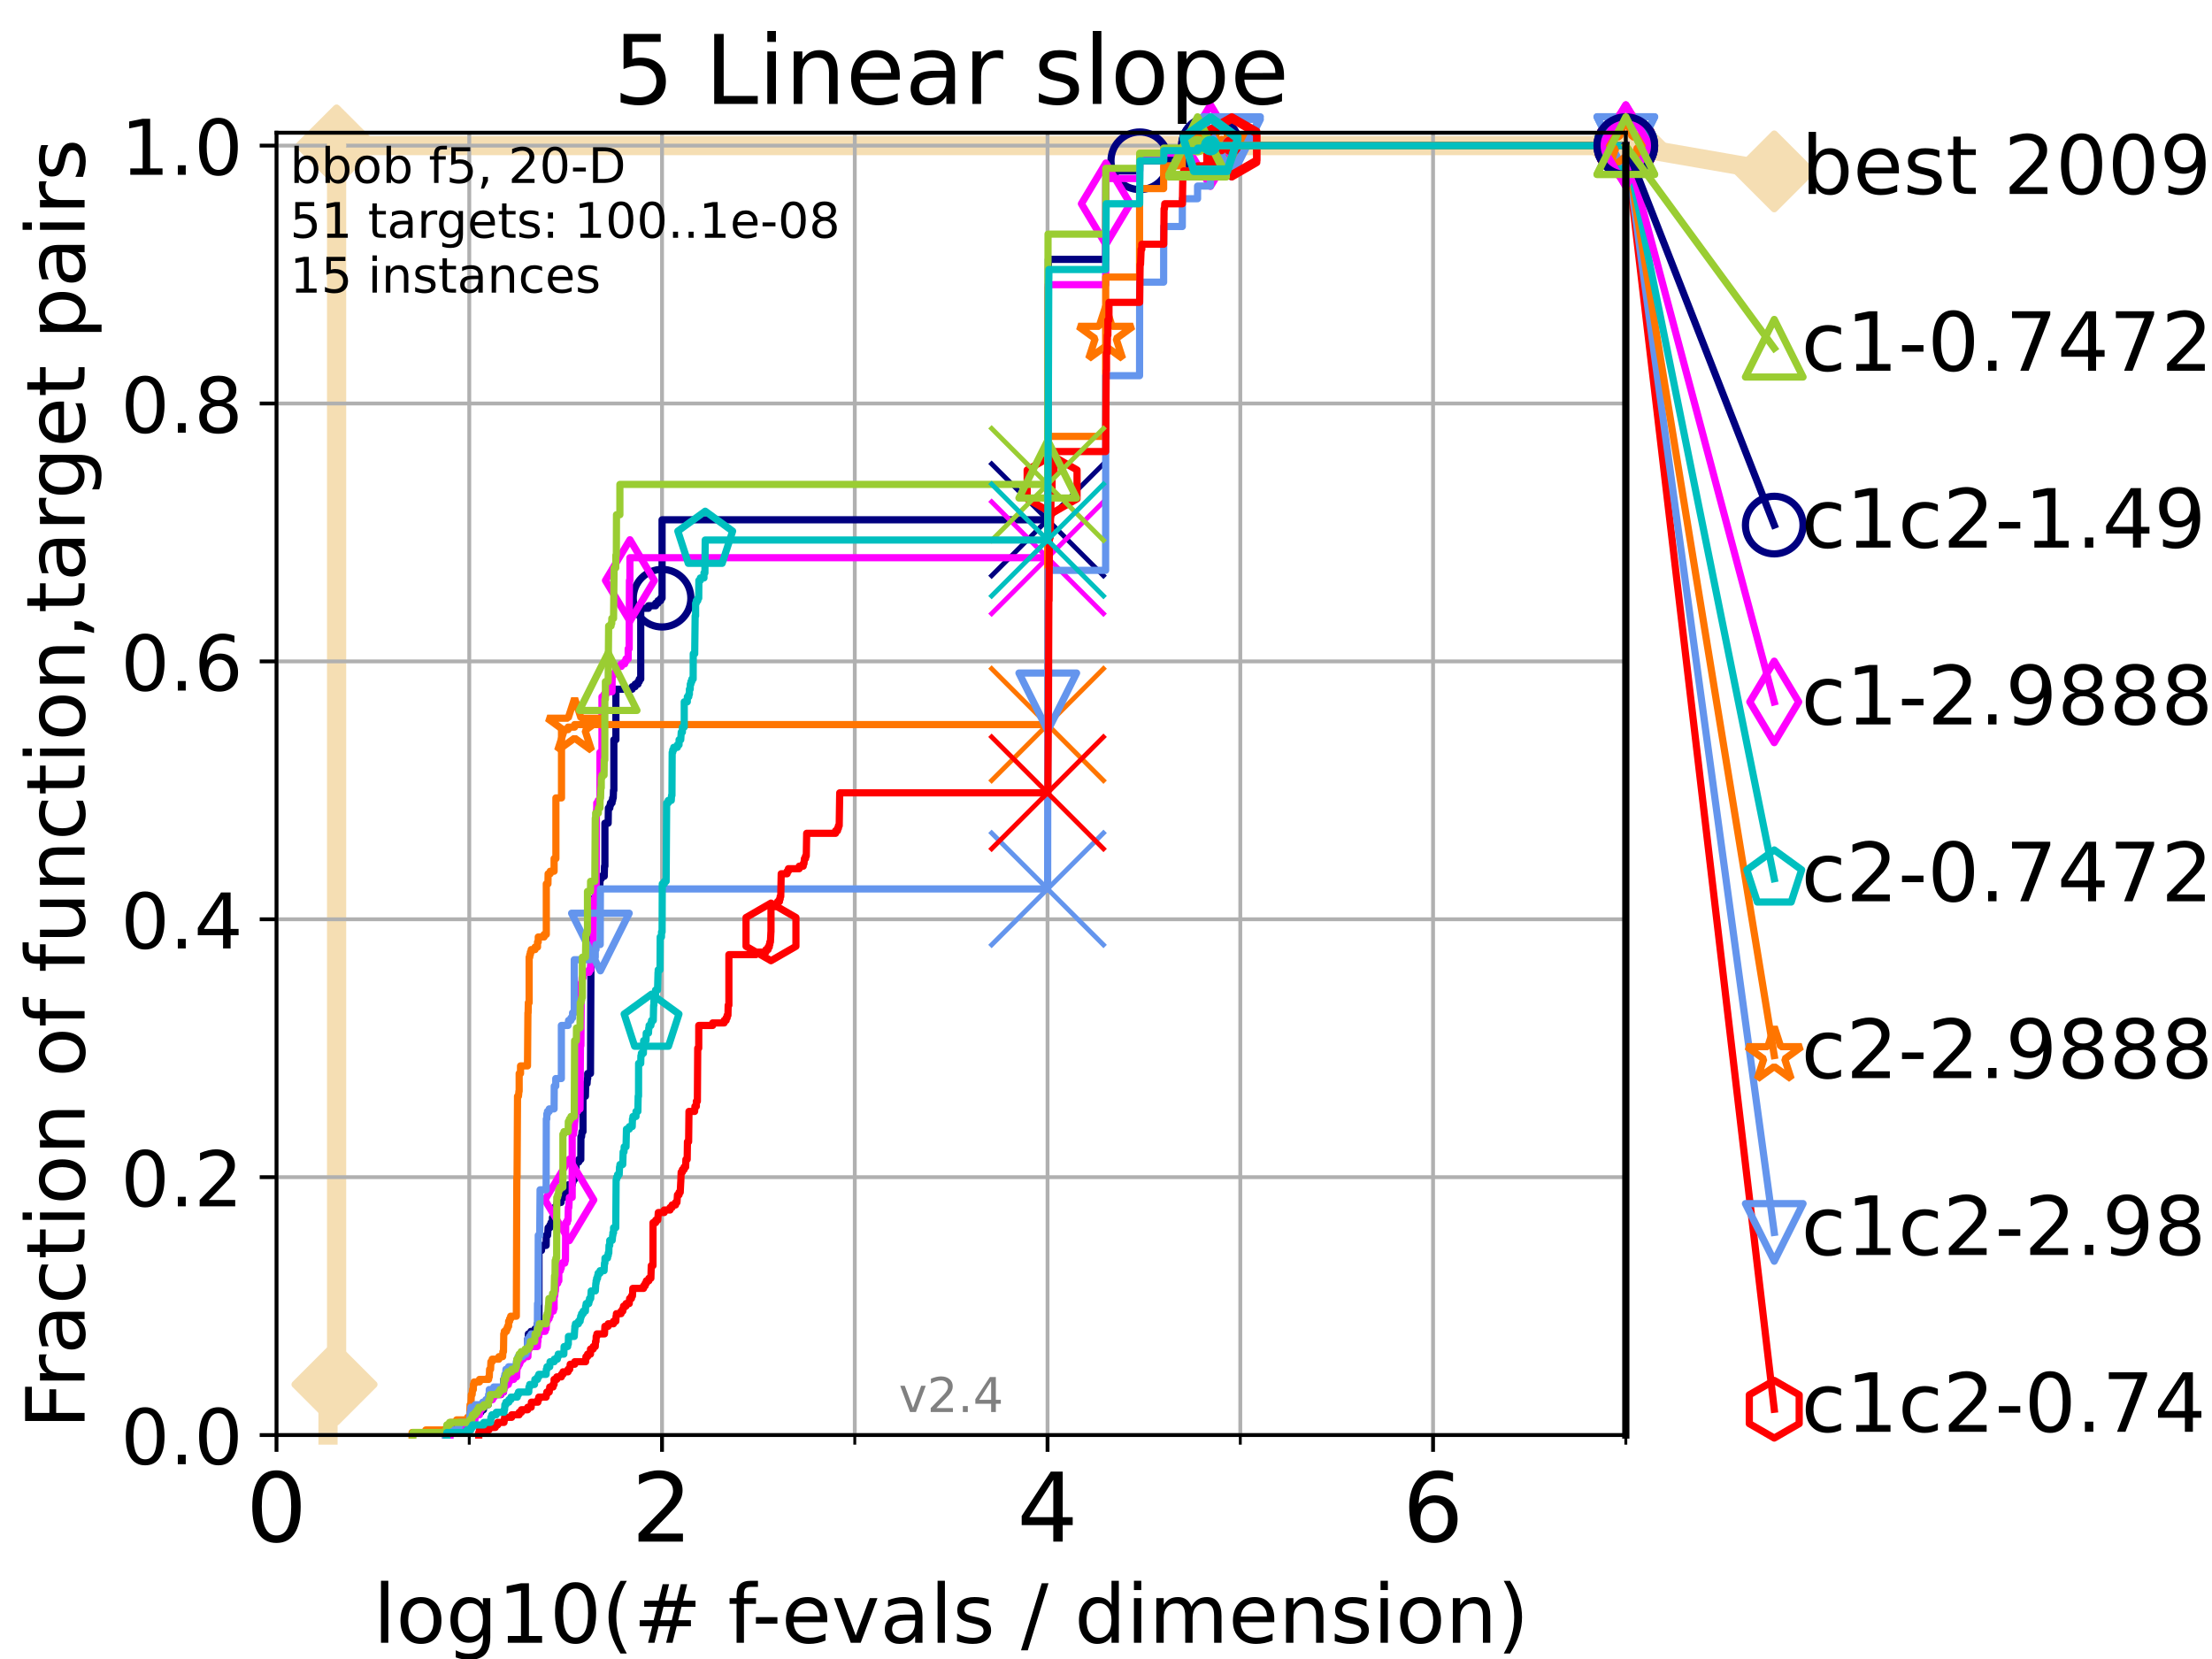 <?xml version="1.0" encoding="utf-8" standalone="no"?>
<!DOCTYPE svg PUBLIC "-//W3C//DTD SVG 1.1//EN"
  "http://www.w3.org/Graphics/SVG/1.1/DTD/svg11.dtd">
<!-- Created with matplotlib (https://matplotlib.org/) -->
<svg height="345.6pt" version="1.1" viewBox="0 0 460.8 345.6" width="460.8pt" xmlns="http://www.w3.org/2000/svg" xmlns:xlink="http://www.w3.org/1999/xlink">
 <defs>
  <style type="text/css">*{stroke-linecap:butt;stroke-linejoin:round;}</style>
 </defs>
 <g id="figure_1">
  <g id="patch_1">
   <path d="M 0 345.6 
L 460.8 345.6 
L 460.8 0 
L 0 0 
z
" style="fill:#ffffff;"/>
  </g>
  <g id="axes_1">
   <g id="patch_2">
    <path d="M 57.6 298.944 
L 338.688 298.944 
L 338.688 27.648 
L 57.6 27.648 
z
" style="fill:#ffffff;"/>
   </g>
   <g id="line2d_1">
    <path d="M 68.328 298.944 
L 68.328 293.677 
L 69.246 293.677 
L 69.246 288.41 
L 70.119 288.41 
L 70.119 30.334 
L 338.688 30.334 
" style="fill:none;stroke:#f5deb3;stroke-linecap:square;stroke-width:4;"/>
   </g>
   <g id="line2d_2">
    <defs>
     <path d="M -0 7.778 
L 7.778 0 
L 0 -7.778 
L -7.778 -0 
z
" id="m59d25c8369" style="stroke:#f5deb3;stroke-linejoin:miter;stroke-width:1.5;"/>
    </defs>
    <g>
     <use style="fill:#f5deb3;stroke:#f5deb3;stroke-linejoin:miter;stroke-width:1.5;" x="69.246" xlink:href="#m59d25c8369" y="288.41"/>
     <use style="fill:#f5deb3;stroke:#f5deb3;stroke-linejoin:miter;stroke-width:1.5;" x="70.119" xlink:href="#m59d25c8369" y="288.41"/>
     <use style="fill:#f5deb3;stroke:#f5deb3;stroke-linejoin:miter;stroke-width:1.5;" x="70.119" xlink:href="#m59d25c8369" y="30.334"/>
     <use style="fill:#f5deb3;stroke:#f5deb3;stroke-linejoin:miter;stroke-width:1.5;" x="70.119" xlink:href="#m59d25c8369" y="30.334"/>
     <use style="fill:#f5deb3;stroke:#f5deb3;stroke-linejoin:miter;stroke-width:1.5;" x="338.688" xlink:href="#m59d25c8369" y="30.334"/>
    </g>
   </g>
   <g id="line2d_3">
    <path style="fill:none;stroke:#f5deb3;stroke-linecap:square;stroke-width:4;"/>
    <g/>
   </g>
   <g id="line2d_4">
    <path d="M 338.688 30.334 
L 369.608 35.706 
" style="fill:none;stroke:#f5deb3;stroke-linecap:square;stroke-width:4;"/>
    <g>
     <use style="fill:#f5deb3;stroke:#f5deb3;stroke-linejoin:miter;stroke-width:1.5;" x="338.688" xlink:href="#m59d25c8369" y="30.334"/>
     <use style="fill:#f5deb3;stroke:#f5deb3;stroke-linejoin:miter;stroke-width:1.5;" x="369.608" xlink:href="#m59d25c8369" y="35.706"/>
    </g>
   </g>
   <g id="matplotlib.axis_1">
    <g id="xtick_1">
     <g id="line2d_5">
      <path clip-path="url(#p1c54861c58)" d="M 57.6 298.944 
L 57.6 27.648 
" style="fill:none;stroke:#b0b0b0;stroke-linecap:square;stroke-width:0.8;"/>
     </g>
     <g id="line2d_6">
      <defs>
       <path d="M 0 0 
L 0 3.5 
" id="m99b345cfa8" style="stroke:#000000;stroke-width:0.8;"/>
      </defs>
      <g>
       <use style="stroke:#000000;stroke-width:0.8;" x="57.6" xlink:href="#m99b345cfa8" y="298.944"/>
      </g>
     </g>
     <g id="text_1">
      <!-- 0 -->
      <g transform="translate(51.237 321.141)scale(0.2 -0.2)">
       <defs>
        <path d="M 31.781 66.406 
Q 24.172 66.406 20.328 58.906 
Q 16.5 51.422 16.5 36.375 
Q 16.5 21.391 20.328 13.891 
Q 24.172 6.391 31.781 6.391 
Q 39.453 6.391 43.281 13.891 
Q 47.125 21.391 47.125 36.375 
Q 47.125 51.422 43.281 58.906 
Q 39.453 66.406 31.781 66.406 
z
M 31.781 74.219 
Q 44.047 74.219 50.516 64.516 
Q 56.984 54.828 56.984 36.375 
Q 56.984 17.969 50.516 8.266 
Q 44.047 -1.422 31.781 -1.422 
Q 19.531 -1.422 13.062 8.266 
Q 6.594 17.969 6.594 36.375 
Q 6.594 54.828 13.062 64.516 
Q 19.531 74.219 31.781 74.219 
z
" id="DejaVuSans-48"/>
       </defs>
       <use xlink:href="#DejaVuSans-48"/>
      </g>
     </g>
    </g>
    <g id="xtick_2">
     <g id="line2d_7">
      <path clip-path="url(#p1c54861c58)" d="M 137.911 298.944 
L 137.911 27.648 
" style="fill:none;stroke:#b0b0b0;stroke-linecap:square;stroke-width:0.8;"/>
     </g>
     <g id="line2d_8">
      <g>
       <use style="stroke:#000000;stroke-width:0.8;" x="137.911" xlink:href="#m99b345cfa8" y="298.944"/>
      </g>
     </g>
     <g id="text_2">
      <!-- 2 -->
      <g transform="translate(131.548 321.141)scale(0.2 -0.2)">
       <defs>
        <path d="M 19.188 8.297 
L 53.609 8.297 
L 53.609 0 
L 7.328 0 
L 7.328 8.297 
Q 12.938 14.109 22.625 23.891 
Q 32.328 33.688 34.812 36.531 
Q 39.547 41.844 41.422 45.531 
Q 43.312 49.219 43.312 52.781 
Q 43.312 58.594 39.234 62.25 
Q 35.156 65.922 28.609 65.922 
Q 23.969 65.922 18.812 64.312 
Q 13.672 62.703 7.812 59.422 
L 7.812 69.391 
Q 13.766 71.781 18.938 73 
Q 24.125 74.219 28.422 74.219 
Q 39.75 74.219 46.484 68.547 
Q 53.219 62.891 53.219 53.422 
Q 53.219 48.922 51.531 44.891 
Q 49.859 40.875 45.406 35.406 
Q 44.188 33.984 37.641 27.219 
Q 31.109 20.453 19.188 8.297 
z
" id="DejaVuSans-50"/>
       </defs>
       <use xlink:href="#DejaVuSans-50"/>
      </g>
     </g>
    </g>
    <g id="xtick_3">
     <g id="line2d_9">
      <path clip-path="url(#p1c54861c58)" d="M 218.222 298.944 
L 218.222 27.648 
" style="fill:none;stroke:#b0b0b0;stroke-linecap:square;stroke-width:0.8;"/>
     </g>
     <g id="line2d_10">
      <g>
       <use style="stroke:#000000;stroke-width:0.8;" x="218.222" xlink:href="#m99b345cfa8" y="298.944"/>
      </g>
     </g>
     <g id="text_3">
      <!-- 4 -->
      <g transform="translate(211.859 321.141)scale(0.2 -0.2)">
       <defs>
        <path d="M 37.797 64.312 
L 12.891 25.391 
L 37.797 25.391 
z
M 35.203 72.906 
L 47.609 72.906 
L 47.609 25.391 
L 58.016 25.391 
L 58.016 17.188 
L 47.609 17.188 
L 47.609 0 
L 37.797 0 
L 37.797 17.188 
L 4.891 17.188 
L 4.891 26.703 
z
" id="DejaVuSans-52"/>
       </defs>
       <use xlink:href="#DejaVuSans-52"/>
      </g>
     </g>
    </g>
    <g id="xtick_4">
     <g id="line2d_11">
      <path clip-path="url(#p1c54861c58)" d="M 298.533 298.944 
L 298.533 27.648 
" style="fill:none;stroke:#b0b0b0;stroke-linecap:square;stroke-width:0.8;"/>
     </g>
     <g id="line2d_12">
      <g>
       <use style="stroke:#000000;stroke-width:0.8;" x="298.533" xlink:href="#m99b345cfa8" y="298.944"/>
      </g>
     </g>
     <g id="text_4">
      <!-- 6 -->
      <g transform="translate(292.17 321.141)scale(0.2 -0.2)">
       <defs>
        <path d="M 33.016 40.375 
Q 26.375 40.375 22.484 35.828 
Q 18.609 31.297 18.609 23.391 
Q 18.609 15.531 22.484 10.953 
Q 26.375 6.391 33.016 6.391 
Q 39.656 6.391 43.531 10.953 
Q 47.406 15.531 47.406 23.391 
Q 47.406 31.297 43.531 35.828 
Q 39.656 40.375 33.016 40.375 
z
M 52.594 71.297 
L 52.594 62.312 
Q 48.875 64.062 45.094 64.984 
Q 41.312 65.922 37.594 65.922 
Q 27.828 65.922 22.672 59.328 
Q 17.531 52.734 16.797 39.406 
Q 19.672 43.656 24.016 45.922 
Q 28.375 48.188 33.594 48.188 
Q 44.578 48.188 50.953 41.516 
Q 57.328 34.859 57.328 23.391 
Q 57.328 12.156 50.688 5.359 
Q 44.047 -1.422 33.016 -1.422 
Q 20.359 -1.422 13.672 8.266 
Q 6.984 17.969 6.984 36.375 
Q 6.984 53.656 15.188 63.938 
Q 23.391 74.219 37.203 74.219 
Q 40.922 74.219 44.703 73.484 
Q 48.484 72.75 52.594 71.297 
z
" id="DejaVuSans-54"/>
       </defs>
       <use xlink:href="#DejaVuSans-54"/>
      </g>
     </g>
    </g>
    <g id="xtick_5">
     <g id="line2d_13">
      <path clip-path="url(#p1c54861c58)" d="M 97.755 298.944 
L 97.755 27.648 
" style="fill:none;stroke:#b0b0b0;stroke-linecap:square;stroke-width:0.8;"/>
     </g>
     <g id="line2d_14">
      <defs>
       <path d="M 0 0 
L 0 2 
" id="mb227063d73" style="stroke:#000000;stroke-width:0.6;"/>
      </defs>
      <g>
       <use style="stroke:#000000;stroke-width:0.6;" x="97.755" xlink:href="#mb227063d73" y="298.944"/>
      </g>
     </g>
    </g>
    <g id="xtick_6">
     <g id="line2d_15">
      <path clip-path="url(#p1c54861c58)" d="M 178.066 298.944 
L 178.066 27.648 
" style="fill:none;stroke:#b0b0b0;stroke-linecap:square;stroke-width:0.8;"/>
     </g>
     <g id="line2d_16">
      <g>
       <use style="stroke:#000000;stroke-width:0.6;" x="178.066" xlink:href="#mb227063d73" y="298.944"/>
      </g>
     </g>
    </g>
    <g id="xtick_7">
     <g id="line2d_17">
      <path clip-path="url(#p1c54861c58)" d="M 258.377 298.944 
L 258.377 27.648 
" style="fill:none;stroke:#b0b0b0;stroke-linecap:square;stroke-width:0.8;"/>
     </g>
     <g id="line2d_18">
      <g>
       <use style="stroke:#000000;stroke-width:0.6;" x="258.377" xlink:href="#mb227063d73" y="298.944"/>
      </g>
     </g>
    </g>
    <g id="xtick_8">
     <g id="line2d_19">
      <path clip-path="url(#p1c54861c58)" d="M 338.688 298.944 
L 338.688 27.648 
" style="fill:none;stroke:#b0b0b0;stroke-linecap:square;stroke-width:0.8;"/>
     </g>
     <g id="line2d_20">
      <g>
       <use style="stroke:#000000;stroke-width:0.6;" x="338.688" xlink:href="#mb227063d73" y="298.944"/>
      </g>
     </g>
    </g>
    <g id="text_5">
     <!-- log10(# f-evals / dimension) -->
     <g transform="translate(77.764 342.218)scale(0.17 -0.17)">
      <defs>
       <path d="M 9.422 75.984 
L 18.406 75.984 
L 18.406 0 
L 9.422 0 
z
" id="DejaVuSans-108"/>
       <path d="M 30.609 48.391 
Q 23.391 48.391 19.188 42.75 
Q 14.984 37.109 14.984 27.297 
Q 14.984 17.484 19.156 11.844 
Q 23.344 6.203 30.609 6.203 
Q 37.797 6.203 41.984 11.859 
Q 46.188 17.531 46.188 27.297 
Q 46.188 37.016 41.984 42.703 
Q 37.797 48.391 30.609 48.391 
z
M 30.609 56 
Q 42.328 56 49.016 48.375 
Q 55.719 40.766 55.719 27.297 
Q 55.719 13.875 49.016 6.219 
Q 42.328 -1.422 30.609 -1.422 
Q 18.844 -1.422 12.172 6.219 
Q 5.516 13.875 5.516 27.297 
Q 5.516 40.766 12.172 48.375 
Q 18.844 56 30.609 56 
z
" id="DejaVuSans-111"/>
       <path d="M 45.406 27.984 
Q 45.406 37.75 41.375 43.109 
Q 37.359 48.484 30.078 48.484 
Q 22.859 48.484 18.828 43.109 
Q 14.797 37.75 14.797 27.984 
Q 14.797 18.266 18.828 12.891 
Q 22.859 7.516 30.078 7.516 
Q 37.359 7.516 41.375 12.891 
Q 45.406 18.266 45.406 27.984 
z
M 54.391 6.781 
Q 54.391 -7.172 48.188 -13.984 
Q 42 -20.797 29.203 -20.797 
Q 24.469 -20.797 20.266 -20.094 
Q 16.062 -19.391 12.109 -17.922 
L 12.109 -9.188 
Q 16.062 -11.328 19.922 -12.344 
Q 23.781 -13.375 27.781 -13.375 
Q 36.625 -13.375 41.016 -8.766 
Q 45.406 -4.156 45.406 5.172 
L 45.406 9.625 
Q 42.625 4.781 38.281 2.391 
Q 33.938 0 27.875 0 
Q 17.828 0 11.672 7.656 
Q 5.516 15.328 5.516 27.984 
Q 5.516 40.672 11.672 48.328 
Q 17.828 56 27.875 56 
Q 33.938 56 38.281 53.609 
Q 42.625 51.219 45.406 46.391 
L 45.406 54.688 
L 54.391 54.688 
z
" id="DejaVuSans-103"/>
       <path d="M 12.406 8.297 
L 28.516 8.297 
L 28.516 63.922 
L 10.984 60.406 
L 10.984 69.391 
L 28.422 72.906 
L 38.281 72.906 
L 38.281 8.297 
L 54.391 8.297 
L 54.391 0 
L 12.406 0 
z
" id="DejaVuSans-49"/>
       <path d="M 31 75.875 
Q 24.469 64.656 21.281 53.656 
Q 18.109 42.672 18.109 31.391 
Q 18.109 20.125 21.312 9.062 
Q 24.516 -2 31 -13.188 
L 23.188 -13.188 
Q 15.875 -1.703 12.234 9.375 
Q 8.594 20.453 8.594 31.391 
Q 8.594 42.281 12.203 53.312 
Q 15.828 64.359 23.188 75.875 
z
" id="DejaVuSans-40"/>
       <path d="M 51.125 44 
L 36.922 44 
L 32.812 27.688 
L 47.125 27.688 
z
M 43.797 71.781 
L 38.719 51.516 
L 52.984 51.516 
L 58.109 71.781 
L 65.922 71.781 
L 60.891 51.516 
L 76.125 51.516 
L 76.125 44 
L 58.984 44 
L 54.984 27.688 
L 70.516 27.688 
L 70.516 20.219 
L 53.078 20.219 
L 48 0 
L 40.188 0 
L 45.219 20.219 
L 30.906 20.219 
L 25.875 0 
L 18.016 0 
L 23.094 20.219 
L 7.719 20.219 
L 7.719 27.688 
L 24.906 27.688 
L 29 44 
L 13.281 44 
L 13.281 51.516 
L 30.906 51.516 
L 35.891 71.781 
z
" id="DejaVuSans-35"/>
       <path id="DejaVuSans-32"/>
       <path d="M 37.109 75.984 
L 37.109 68.5 
L 28.516 68.5 
Q 23.688 68.5 21.797 66.547 
Q 19.922 64.594 19.922 59.516 
L 19.922 54.688 
L 34.719 54.688 
L 34.719 47.703 
L 19.922 47.703 
L 19.922 0 
L 10.891 0 
L 10.891 47.703 
L 2.297 47.703 
L 2.297 54.688 
L 10.891 54.688 
L 10.891 58.5 
Q 10.891 67.625 15.141 71.797 
Q 19.391 75.984 28.609 75.984 
z
" id="DejaVuSans-102"/>
       <path d="M 4.891 31.391 
L 31.203 31.391 
L 31.203 23.391 
L 4.891 23.391 
z
" id="DejaVuSans-45"/>
       <path d="M 56.203 29.594 
L 56.203 25.203 
L 14.891 25.203 
Q 15.484 15.922 20.484 11.062 
Q 25.484 6.203 34.422 6.203 
Q 39.594 6.203 44.453 7.469 
Q 49.312 8.734 54.109 11.281 
L 54.109 2.781 
Q 49.266 0.734 44.188 -0.344 
Q 39.109 -1.422 33.891 -1.422 
Q 20.797 -1.422 13.156 6.188 
Q 5.516 13.812 5.516 26.812 
Q 5.516 40.234 12.766 48.109 
Q 20.016 56 32.328 56 
Q 43.359 56 49.781 48.891 
Q 56.203 41.797 56.203 29.594 
z
M 47.219 32.234 
Q 47.125 39.594 43.094 43.984 
Q 39.062 48.391 32.422 48.391 
Q 24.906 48.391 20.391 44.141 
Q 15.875 39.891 15.188 32.172 
z
" id="DejaVuSans-101"/>
       <path d="M 2.984 54.688 
L 12.5 54.688 
L 29.594 8.797 
L 46.688 54.688 
L 56.203 54.688 
L 35.688 0 
L 23.484 0 
z
" id="DejaVuSans-118"/>
       <path d="M 34.281 27.484 
Q 23.391 27.484 19.188 25 
Q 14.984 22.516 14.984 16.5 
Q 14.984 11.719 18.141 8.906 
Q 21.297 6.109 26.703 6.109 
Q 34.188 6.109 38.703 11.406 
Q 43.219 16.703 43.219 25.484 
L 43.219 27.484 
z
M 52.203 31.203 
L 52.203 0 
L 43.219 0 
L 43.219 8.297 
Q 40.141 3.328 35.547 0.953 
Q 30.953 -1.422 24.312 -1.422 
Q 15.922 -1.422 10.953 3.297 
Q 6 8.016 6 15.922 
Q 6 25.141 12.172 29.828 
Q 18.359 34.516 30.609 34.516 
L 43.219 34.516 
L 43.219 35.406 
Q 43.219 41.609 39.141 45 
Q 35.062 48.391 27.688 48.391 
Q 23 48.391 18.547 47.266 
Q 14.109 46.141 10.016 43.891 
L 10.016 52.203 
Q 14.938 54.109 19.578 55.047 
Q 24.219 56 28.609 56 
Q 40.484 56 46.344 49.844 
Q 52.203 43.703 52.203 31.203 
z
" id="DejaVuSans-97"/>
       <path d="M 44.281 53.078 
L 44.281 44.578 
Q 40.484 46.531 36.375 47.5 
Q 32.281 48.484 27.875 48.484 
Q 21.188 48.484 17.844 46.438 
Q 14.5 44.391 14.5 40.281 
Q 14.5 37.156 16.891 35.375 
Q 19.281 33.594 26.516 31.984 
L 29.594 31.297 
Q 39.156 29.25 43.188 25.516 
Q 47.219 21.781 47.219 15.094 
Q 47.219 7.469 41.188 3.016 
Q 35.156 -1.422 24.609 -1.422 
Q 20.219 -1.422 15.453 -0.562 
Q 10.688 0.297 5.422 2 
L 5.422 11.281 
Q 10.406 8.688 15.234 7.391 
Q 20.062 6.109 24.812 6.109 
Q 31.156 6.109 34.562 8.281 
Q 37.984 10.453 37.984 14.406 
Q 37.984 18.062 35.516 20.016 
Q 33.062 21.969 24.703 23.781 
L 21.578 24.516 
Q 13.234 26.266 9.516 29.906 
Q 5.812 33.547 5.812 39.891 
Q 5.812 47.609 11.281 51.797 
Q 16.75 56 26.812 56 
Q 31.781 56 36.172 55.266 
Q 40.578 54.547 44.281 53.078 
z
" id="DejaVuSans-115"/>
       <path d="M 25.391 72.906 
L 33.688 72.906 
L 8.297 -9.281 
L 0 -9.281 
z
" id="DejaVuSans-47"/>
       <path d="M 45.406 46.391 
L 45.406 75.984 
L 54.391 75.984 
L 54.391 0 
L 45.406 0 
L 45.406 8.203 
Q 42.578 3.328 38.25 0.953 
Q 33.938 -1.422 27.875 -1.422 
Q 17.969 -1.422 11.734 6.484 
Q 5.516 14.406 5.516 27.297 
Q 5.516 40.188 11.734 48.094 
Q 17.969 56 27.875 56 
Q 33.938 56 38.25 53.625 
Q 42.578 51.266 45.406 46.391 
z
M 14.797 27.297 
Q 14.797 17.391 18.875 11.75 
Q 22.953 6.109 30.078 6.109 
Q 37.203 6.109 41.297 11.75 
Q 45.406 17.391 45.406 27.297 
Q 45.406 37.203 41.297 42.844 
Q 37.203 48.484 30.078 48.484 
Q 22.953 48.484 18.875 42.844 
Q 14.797 37.203 14.797 27.297 
z
" id="DejaVuSans-100"/>
       <path d="M 9.422 54.688 
L 18.406 54.688 
L 18.406 0 
L 9.422 0 
z
M 9.422 75.984 
L 18.406 75.984 
L 18.406 64.594 
L 9.422 64.594 
z
" id="DejaVuSans-105"/>
       <path d="M 52 44.188 
Q 55.375 50.25 60.062 53.125 
Q 64.75 56 71.094 56 
Q 79.641 56 84.281 50.016 
Q 88.922 44.047 88.922 33.016 
L 88.922 0 
L 79.891 0 
L 79.891 32.719 
Q 79.891 40.578 77.094 44.375 
Q 74.312 48.188 68.609 48.188 
Q 61.625 48.188 57.562 43.547 
Q 53.516 38.922 53.516 30.906 
L 53.516 0 
L 44.484 0 
L 44.484 32.719 
Q 44.484 40.625 41.703 44.406 
Q 38.922 48.188 33.109 48.188 
Q 26.219 48.188 22.156 43.531 
Q 18.109 38.875 18.109 30.906 
L 18.109 0 
L 9.078 0 
L 9.078 54.688 
L 18.109 54.688 
L 18.109 46.188 
Q 21.188 51.219 25.484 53.609 
Q 29.781 56 35.688 56 
Q 41.656 56 45.828 52.969 
Q 50 49.953 52 44.188 
z
" id="DejaVuSans-109"/>
       <path d="M 54.891 33.016 
L 54.891 0 
L 45.906 0 
L 45.906 32.719 
Q 45.906 40.484 42.875 44.328 
Q 39.844 48.188 33.797 48.188 
Q 26.516 48.188 22.312 43.547 
Q 18.109 38.922 18.109 30.906 
L 18.109 0 
L 9.078 0 
L 9.078 54.688 
L 18.109 54.688 
L 18.109 46.188 
Q 21.344 51.125 25.703 53.562 
Q 30.078 56 35.797 56 
Q 45.219 56 50.047 50.172 
Q 54.891 44.344 54.891 33.016 
z
" id="DejaVuSans-110"/>
       <path d="M 8.016 75.875 
L 15.828 75.875 
Q 23.141 64.359 26.781 53.312 
Q 30.422 42.281 30.422 31.391 
Q 30.422 20.453 26.781 9.375 
Q 23.141 -1.703 15.828 -13.188 
L 8.016 -13.188 
Q 14.5 -2 17.703 9.062 
Q 20.906 20.125 20.906 31.391 
Q 20.906 42.672 17.703 53.656 
Q 14.5 64.656 8.016 75.875 
z
" id="DejaVuSans-41"/>
      </defs>
      <use xlink:href="#DejaVuSans-108"/>
      <use x="27.783" xlink:href="#DejaVuSans-111"/>
      <use x="88.965" xlink:href="#DejaVuSans-103"/>
      <use x="152.441" xlink:href="#DejaVuSans-49"/>
      <use x="216.064" xlink:href="#DejaVuSans-48"/>
      <use x="279.688" xlink:href="#DejaVuSans-40"/>
      <use x="318.701" xlink:href="#DejaVuSans-35"/>
      <use x="402.49" xlink:href="#DejaVuSans-32"/>
      <use x="434.277" xlink:href="#DejaVuSans-102"/>
      <use x="463.982" xlink:href="#DejaVuSans-45"/>
      <use x="500.066" xlink:href="#DejaVuSans-101"/>
      <use x="561.59" xlink:href="#DejaVuSans-118"/>
      <use x="620.77" xlink:href="#DejaVuSans-97"/>
      <use x="682.049" xlink:href="#DejaVuSans-108"/>
      <use x="709.832" xlink:href="#DejaVuSans-115"/>
      <use x="761.932" xlink:href="#DejaVuSans-32"/>
      <use x="793.719" xlink:href="#DejaVuSans-47"/>
      <use x="827.41" xlink:href="#DejaVuSans-32"/>
      <use x="859.197" xlink:href="#DejaVuSans-100"/>
      <use x="922.674" xlink:href="#DejaVuSans-105"/>
      <use x="950.457" xlink:href="#DejaVuSans-109"/>
      <use x="1047.869" xlink:href="#DejaVuSans-101"/>
      <use x="1109.393" xlink:href="#DejaVuSans-110"/>
      <use x="1172.771" xlink:href="#DejaVuSans-115"/>
      <use x="1224.871" xlink:href="#DejaVuSans-105"/>
      <use x="1252.654" xlink:href="#DejaVuSans-111"/>
      <use x="1313.836" xlink:href="#DejaVuSans-110"/>
      <use x="1377.215" xlink:href="#DejaVuSans-41"/>
     </g>
    </g>
   </g>
   <g id="matplotlib.axis_2">
    <g id="ytick_1">
     <g id="line2d_21">
      <path clip-path="url(#p1c54861c58)" d="M 57.6 298.944 
L 338.688 298.944 
" style="fill:none;stroke:#b0b0b0;stroke-linecap:square;stroke-width:0.8;"/>
     </g>
     <g id="line2d_22">
      <defs>
       <path d="M 0 0 
L -3.5 0 
" id="m903e0da236" style="stroke:#000000;stroke-width:0.8;"/>
      </defs>
      <g>
       <use style="stroke:#000000;stroke-width:0.8;" x="57.6" xlink:href="#m903e0da236" y="298.944"/>
      </g>
     </g>
     <g id="text_6">
      <!-- 0.0 -->
      <g transform="translate(25.155 305.023)scale(0.16 -0.16)">
       <defs>
        <path d="M 10.688 12.406 
L 21 12.406 
L 21 0 
L 10.688 0 
z
" id="DejaVuSans-46"/>
       </defs>
       <use xlink:href="#DejaVuSans-48"/>
       <use x="63.623" xlink:href="#DejaVuSans-46"/>
       <use x="95.41" xlink:href="#DejaVuSans-48"/>
      </g>
     </g>
    </g>
    <g id="ytick_2">
     <g id="line2d_23">
      <path clip-path="url(#p1c54861c58)" d="M 57.6 245.222 
L 338.688 245.222 
" style="fill:none;stroke:#b0b0b0;stroke-linecap:square;stroke-width:0.8;"/>
     </g>
     <g id="line2d_24">
      <g>
       <use style="stroke:#000000;stroke-width:0.8;" x="57.6" xlink:href="#m903e0da236" y="245.222"/>
      </g>
     </g>
     <g id="text_7">
      <!-- 0.2 -->
      <g transform="translate(25.155 251.301)scale(0.16 -0.16)">
       <use xlink:href="#DejaVuSans-48"/>
       <use x="63.623" xlink:href="#DejaVuSans-46"/>
       <use x="95.41" xlink:href="#DejaVuSans-50"/>
      </g>
     </g>
    </g>
    <g id="ytick_3">
     <g id="line2d_25">
      <path clip-path="url(#p1c54861c58)" d="M 57.6 191.5 
L 338.688 191.5 
" style="fill:none;stroke:#b0b0b0;stroke-linecap:square;stroke-width:0.8;"/>
     </g>
     <g id="line2d_26">
      <g>
       <use style="stroke:#000000;stroke-width:0.8;" x="57.6" xlink:href="#m903e0da236" y="191.5"/>
      </g>
     </g>
     <g id="text_8">
      <!-- 0.4 -->
      <g transform="translate(25.155 197.579)scale(0.16 -0.16)">
       <use xlink:href="#DejaVuSans-48"/>
       <use x="63.623" xlink:href="#DejaVuSans-46"/>
       <use x="95.41" xlink:href="#DejaVuSans-52"/>
      </g>
     </g>
    </g>
    <g id="ytick_4">
     <g id="line2d_27">
      <path clip-path="url(#p1c54861c58)" d="M 57.6 137.778 
L 338.688 137.778 
" style="fill:none;stroke:#b0b0b0;stroke-linecap:square;stroke-width:0.8;"/>
     </g>
     <g id="line2d_28">
      <g>
       <use style="stroke:#000000;stroke-width:0.8;" x="57.6" xlink:href="#m903e0da236" y="137.778"/>
      </g>
     </g>
     <g id="text_9">
      <!-- 0.6 -->
      <g transform="translate(25.155 143.857)scale(0.16 -0.16)">
       <use xlink:href="#DejaVuSans-48"/>
       <use x="63.623" xlink:href="#DejaVuSans-46"/>
       <use x="95.41" xlink:href="#DejaVuSans-54"/>
      </g>
     </g>
    </g>
    <g id="ytick_5">
     <g id="line2d_29">
      <path clip-path="url(#p1c54861c58)" d="M 57.6 84.056 
L 338.688 84.056 
" style="fill:none;stroke:#b0b0b0;stroke-linecap:square;stroke-width:0.8;"/>
     </g>
     <g id="line2d_30">
      <g>
       <use style="stroke:#000000;stroke-width:0.8;" x="57.6" xlink:href="#m903e0da236" y="84.056"/>
      </g>
     </g>
     <g id="text_10">
      <!-- 0.8 -->
      <g transform="translate(25.155 90.135)scale(0.16 -0.16)">
       <defs>
        <path d="M 31.781 34.625 
Q 24.75 34.625 20.719 30.859 
Q 16.703 27.094 16.703 20.516 
Q 16.703 13.922 20.719 10.156 
Q 24.75 6.391 31.781 6.391 
Q 38.812 6.391 42.859 10.172 
Q 46.922 13.969 46.922 20.516 
Q 46.922 27.094 42.891 30.859 
Q 38.875 34.625 31.781 34.625 
z
M 21.922 38.812 
Q 15.578 40.375 12.031 44.719 
Q 8.5 49.078 8.5 55.328 
Q 8.5 64.062 14.719 69.141 
Q 20.953 74.219 31.781 74.219 
Q 42.672 74.219 48.875 69.141 
Q 55.078 64.062 55.078 55.328 
Q 55.078 49.078 51.531 44.719 
Q 48 40.375 41.703 38.812 
Q 48.828 37.156 52.797 32.312 
Q 56.781 27.484 56.781 20.516 
Q 56.781 9.906 50.312 4.234 
Q 43.844 -1.422 31.781 -1.422 
Q 19.734 -1.422 13.25 4.234 
Q 6.781 9.906 6.781 20.516 
Q 6.781 27.484 10.781 32.312 
Q 14.797 37.156 21.922 38.812 
z
M 18.312 54.391 
Q 18.312 48.734 21.844 45.562 
Q 25.391 42.391 31.781 42.391 
Q 38.141 42.391 41.719 45.562 
Q 45.312 48.734 45.312 54.391 
Q 45.312 60.062 41.719 63.234 
Q 38.141 66.406 31.781 66.406 
Q 25.391 66.406 21.844 63.234 
Q 18.312 60.062 18.312 54.391 
z
" id="DejaVuSans-56"/>
       </defs>
       <use xlink:href="#DejaVuSans-48"/>
       <use x="63.623" xlink:href="#DejaVuSans-46"/>
       <use x="95.41" xlink:href="#DejaVuSans-56"/>
      </g>
     </g>
    </g>
    <g id="ytick_6">
     <g id="line2d_31">
      <path clip-path="url(#p1c54861c58)" d="M 57.6 30.334 
L 338.688 30.334 
" style="fill:none;stroke:#b0b0b0;stroke-linecap:square;stroke-width:0.8;"/>
     </g>
     <g id="line2d_32">
      <g>
       <use style="stroke:#000000;stroke-width:0.8;" x="57.6" xlink:href="#m903e0da236" y="30.334"/>
      </g>
     </g>
     <g id="text_11">
      <!-- 1.0 -->
      <g transform="translate(25.155 36.413)scale(0.16 -0.16)">
       <use xlink:href="#DejaVuSans-49"/>
       <use x="63.623" xlink:href="#DejaVuSans-46"/>
       <use x="95.41" xlink:href="#DejaVuSans-48"/>
      </g>
     </g>
    </g>
    <g id="text_12">
     <!-- Fraction of function,target pairs -->
     <g transform="translate(17.62 297.681)rotate(-90)scale(0.17 -0.17)">
      <defs>
       <path d="M 9.812 72.906 
L 51.703 72.906 
L 51.703 64.594 
L 19.672 64.594 
L 19.672 43.109 
L 48.578 43.109 
L 48.578 34.812 
L 19.672 34.812 
L 19.672 0 
L 9.812 0 
z
" id="DejaVuSans-70"/>
       <path d="M 41.109 46.297 
Q 39.594 47.172 37.812 47.578 
Q 36.031 48 33.891 48 
Q 26.266 48 22.188 43.047 
Q 18.109 38.094 18.109 28.812 
L 18.109 0 
L 9.078 0 
L 9.078 54.688 
L 18.109 54.688 
L 18.109 46.188 
Q 20.953 51.172 25.484 53.578 
Q 30.031 56 36.531 56 
Q 37.453 56 38.578 55.875 
Q 39.703 55.766 41.062 55.516 
z
" id="DejaVuSans-114"/>
       <path d="M 48.781 52.594 
L 48.781 44.188 
Q 44.969 46.297 41.141 47.344 
Q 37.312 48.391 33.406 48.391 
Q 24.656 48.391 19.812 42.844 
Q 14.984 37.312 14.984 27.297 
Q 14.984 17.281 19.812 11.734 
Q 24.656 6.203 33.406 6.203 
Q 37.312 6.203 41.141 7.25 
Q 44.969 8.297 48.781 10.406 
L 48.781 2.094 
Q 45.016 0.344 40.984 -0.531 
Q 36.969 -1.422 32.422 -1.422 
Q 20.062 -1.422 12.781 6.344 
Q 5.516 14.109 5.516 27.297 
Q 5.516 40.672 12.859 48.328 
Q 20.219 56 33.016 56 
Q 37.156 56 41.109 55.141 
Q 45.062 54.297 48.781 52.594 
z
" id="DejaVuSans-99"/>
       <path d="M 18.312 70.219 
L 18.312 54.688 
L 36.812 54.688 
L 36.812 47.703 
L 18.312 47.703 
L 18.312 18.016 
Q 18.312 11.328 20.141 9.422 
Q 21.969 7.516 27.594 7.516 
L 36.812 7.516 
L 36.812 0 
L 27.594 0 
Q 17.188 0 13.234 3.875 
Q 9.281 7.766 9.281 18.016 
L 9.281 47.703 
L 2.688 47.703 
L 2.688 54.688 
L 9.281 54.688 
L 9.281 70.219 
z
" id="DejaVuSans-116"/>
       <path d="M 8.5 21.578 
L 8.5 54.688 
L 17.484 54.688 
L 17.484 21.922 
Q 17.484 14.156 20.5 10.266 
Q 23.531 6.391 29.594 6.391 
Q 36.859 6.391 41.078 11.031 
Q 45.312 15.672 45.312 23.688 
L 45.312 54.688 
L 54.297 54.688 
L 54.297 0 
L 45.312 0 
L 45.312 8.406 
Q 42.047 3.422 37.719 1 
Q 33.406 -1.422 27.688 -1.422 
Q 18.266 -1.422 13.375 4.438 
Q 8.5 10.297 8.5 21.578 
z
M 31.109 56 
z
" id="DejaVuSans-117"/>
       <path d="M 11.719 12.406 
L 22.016 12.406 
L 22.016 4 
L 14.016 -11.625 
L 7.719 -11.625 
L 11.719 4 
z
" id="DejaVuSans-44"/>
       <path d="M 18.109 8.203 
L 18.109 -20.797 
L 9.078 -20.797 
L 9.078 54.688 
L 18.109 54.688 
L 18.109 46.391 
Q 20.953 51.266 25.266 53.625 
Q 29.594 56 35.594 56 
Q 45.562 56 51.781 48.094 
Q 58.016 40.188 58.016 27.297 
Q 58.016 14.406 51.781 6.484 
Q 45.562 -1.422 35.594 -1.422 
Q 29.594 -1.422 25.266 0.953 
Q 20.953 3.328 18.109 8.203 
z
M 48.688 27.297 
Q 48.688 37.203 44.609 42.844 
Q 40.531 48.484 33.406 48.484 
Q 26.266 48.484 22.188 42.844 
Q 18.109 37.203 18.109 27.297 
Q 18.109 17.391 22.188 11.75 
Q 26.266 6.109 33.406 6.109 
Q 40.531 6.109 44.609 11.75 
Q 48.688 17.391 48.688 27.297 
z
" id="DejaVuSans-112"/>
      </defs>
      <use xlink:href="#DejaVuSans-70"/>
      <use x="50.27" xlink:href="#DejaVuSans-114"/>
      <use x="91.383" xlink:href="#DejaVuSans-97"/>
      <use x="152.662" xlink:href="#DejaVuSans-99"/>
      <use x="207.643" xlink:href="#DejaVuSans-116"/>
      <use x="246.852" xlink:href="#DejaVuSans-105"/>
      <use x="274.635" xlink:href="#DejaVuSans-111"/>
      <use x="335.816" xlink:href="#DejaVuSans-110"/>
      <use x="399.195" xlink:href="#DejaVuSans-32"/>
      <use x="430.982" xlink:href="#DejaVuSans-111"/>
      <use x="492.164" xlink:href="#DejaVuSans-102"/>
      <use x="527.369" xlink:href="#DejaVuSans-32"/>
      <use x="559.156" xlink:href="#DejaVuSans-102"/>
      <use x="594.361" xlink:href="#DejaVuSans-117"/>
      <use x="657.74" xlink:href="#DejaVuSans-110"/>
      <use x="721.119" xlink:href="#DejaVuSans-99"/>
      <use x="776.1" xlink:href="#DejaVuSans-116"/>
      <use x="815.309" xlink:href="#DejaVuSans-105"/>
      <use x="843.092" xlink:href="#DejaVuSans-111"/>
      <use x="904.273" xlink:href="#DejaVuSans-110"/>
      <use x="967.652" xlink:href="#DejaVuSans-44"/>
      <use x="999.439" xlink:href="#DejaVuSans-116"/>
      <use x="1038.648" xlink:href="#DejaVuSans-97"/>
      <use x="1099.928" xlink:href="#DejaVuSans-114"/>
      <use x="1139.291" xlink:href="#DejaVuSans-103"/>
      <use x="1202.768" xlink:href="#DejaVuSans-101"/>
      <use x="1264.291" xlink:href="#DejaVuSans-116"/>
      <use x="1303.5" xlink:href="#DejaVuSans-32"/>
      <use x="1335.287" xlink:href="#DejaVuSans-112"/>
      <use x="1398.764" xlink:href="#DejaVuSans-97"/>
      <use x="1460.043" xlink:href="#DejaVuSans-105"/>
      <use x="1487.826" xlink:href="#DejaVuSans-114"/>
      <use x="1528.939" xlink:href="#DejaVuSans-115"/>
     </g>
    </g>
   </g>
   <g id="line2d_33">
    <defs>
     <path d="M 0 1.5 
C 0.398 1.5 0.779 1.342 1.061 1.061 
C 1.342 0.779 1.5 0.398 1.5 0 
C 1.5 -0.398 1.342 -0.779 1.061 -1.061 
C 0.779 -1.342 0.398 -1.5 0 -1.5 
C -0.398 -1.5 -0.779 -1.342 -1.061 -1.061 
C -1.342 -0.779 -1.5 -0.398 -1.5 0 
C -1.5 0.398 -1.342 0.779 -1.061 1.061 
C -0.779 1.342 -0.398 1.5 0 1.5 
z
" id="m7f60fcc5c8" style="stroke:#f5deb3;"/>
    </defs>
    <g>
     <use style="fill:#f5deb3;stroke:#f5deb3;" x="70.119" xlink:href="#m7f60fcc5c8" y="30.334"/>
     <use style="fill:#f5deb3;stroke:#f5deb3;" x="70.119" xlink:href="#m7f60fcc5c8" y="30.334"/>
    </g>
   </g>
   <g id="line2d_34">
    <defs>
     <path d="M 0 1.5 
C 0.398 1.5 0.779 1.342 1.061 1.061 
C 1.342 0.779 1.5 0.398 1.5 0 
C 1.5 -0.398 1.342 -0.779 1.061 -1.061 
C 0.779 -1.342 0.398 -1.5 0 -1.5 
C -0.398 -1.5 -0.779 -1.342 -1.061 -1.061 
C -1.342 -0.779 -1.5 -0.398 -1.5 0 
C -1.5 0.398 -1.342 0.779 -1.061 1.061 
C -0.779 1.342 -0.398 1.5 0 1.5 
z
" id="mecdb2edcda" style="stroke:#000080;"/>
    </defs>
    <g>
     <use style="fill:#000080;stroke:#000080;" x="252.164" xlink:href="#mecdb2edcda" y="30.334"/>
     <use style="fill:#000080;stroke:#000080;" x="252.164" xlink:href="#mecdb2edcda" y="30.334"/>
    </g>
   </g>
   <g id="line2d_35">
    <path d="M 92.854 298.944 
L 92.854 298.417 
L 94.188 298.417 
L 94.188 297.891 
L 95.023 297.891 
L 95.023 297.364 
L 95.821 297.364 
L 95.821 296.837 
L 96.301 296.837 
L 96.301 296.311 
L 97.842 296.311 
L 97.929 295.257 
L 98.101 295.257 
L 98.186 294.204 
L 100.193 294.204 
L 100.193 293.677 
L 100.716 293.677 
L 100.789 292.624 
L 101.717 292.624 
L 101.786 291.57 
L 102.196 291.57 
L 102.196 291.044 
L 102.531 291.044 
L 102.531 290.517 
L 104.355 290.517 
L 104.355 289.99 
L 104.884 289.99 
L 104.942 287.357 
L 105.172 287.357 
L 105.172 286.83 
L 105.342 286.83 
L 105.342 286.304 
L 106.541 286.304 
L 106.541 285.777 
L 107.564 285.777 
L 107.664 284.197 
L 107.713 284.197 
L 107.762 283.143 
L 108.199 283.143 
L 108.199 282.617 
L 108.389 282.617 
L 108.389 282.09 
L 109.132 282.09 
L 109.132 281.563 
L 109.887 281.563 
L 109.93 278.93 
L 110.06 278.93 
L 110.06 277.877 
L 110.611 277.877 
L 110.611 277.35 
L 111.466 277.35 
L 111.466 276.823 
L 111.936 276.823 
L 111.936 275.77 
L 112.09 275.77 
L 112.09 275.243 
L 112.281 275.243 
L 112.281 260.496 
L 112.804 260.496 
L 112.877 259.443 
L 113.77 259.443 
L 113.804 257.336 
L 114.08 257.336 
L 114.183 255.756 
L 114.552 255.756 
L 114.552 255.229 
L 114.784 255.229 
L 114.784 254.702 
L 115.077 254.702 
L 115.077 253.649 
L 115.365 253.649 
L 115.429 252.069 
L 115.492 252.069 
L 115.492 251.542 
L 115.928 251.542 
L 115.928 251.016 
L 116.05 251.016 
L 116.05 250.489 
L 116.885 250.489 
L 116.943 249.436 
L 117.486 249.436 
L 117.486 248.382 
L 118.337 248.382 
L 118.417 246.802 
L 119.225 246.802 
L 119.225 246.275 
L 119.352 246.275 
L 119.352 245.749 
L 119.652 245.749 
L 119.677 244.695 
L 119.85 244.695 
L 119.85 244.169 
L 119.972 244.169 
L 120.045 242.062 
L 120.572 242.062 
L 120.572 241.535 
L 120.991 241.535 
L 121.014 236.795 
L 121.151 236.795 
L 121.242 235.742 
L 121.445 235.742 
L 121.445 228.368 
L 121.953 228.368 
L 122.018 225.735 
L 122.298 225.735 
L 122.362 224.681 
L 122.426 224.681 
L 122.426 223.628 
L 123.009 223.628 
L 123.111 198.347 
L 123.132 198.347 
L 123.233 197.294 
L 123.334 197.294 
L 123.334 187.287 
L 124.005 187.287 
L 124.101 186.233 
L 124.121 186.233 
L 124.121 185.706 
L 124.274 185.706 
L 124.274 185.18 
L 124.595 185.18 
L 124.595 184.653 
L 124.947 184.653 
L 125.02 183.073 
L 125.256 183.073 
L 125.256 182.546 
L 125.875 182.546 
L 125.927 180.44 
L 126.014 180.44 
L 126.014 171.486 
L 126.69 171.486 
L 126.74 168.326 
L 127.035 168.326 
L 127.035 167.799 
L 127.165 167.799 
L 127.165 167.272 
L 127.501 167.272 
L 127.501 166.746 
L 127.627 166.746 
L 127.627 166.219 
L 127.752 166.219 
L 127.799 164.639 
L 127.877 164.639 
L 127.877 154.105 
L 128.306 154.105 
L 128.306 143.572 
L 131.703 143.572 
L 131.703 143.045 
L 132.315 143.045 
L 132.315 142.518 
L 132.906 142.518 
L 132.906 141.992 
L 133.171 141.992 
L 133.171 141.465 
L 133.477 141.465 
L 133.477 126.718 
L 135.087 126.718 
L 135.087 126.191 
L 136.58 126.191 
L 136.58 125.664 
L 137.071 125.664 
L 137.071 125.138 
L 137.621 125.138 
L 137.621 124.611 
L 137.92 124.611 
L 137.92 108.284 
L 218.248 108.284 
L 218.356 59.829 
L 218.392 59.829 
L 218.395 54.035 
L 230.326 54.035 
L 230.397 35.601 
L 237.41 35.601 
L 237.438 33.494 
L 242.42 33.494 
L 242.441 32.441 
L 246.309 32.441 
L 246.324 31.387 
L 249.485 31.387 
L 249.485 30.861 
L 252.164 30.861 
L 252.164 30.334 
L 338.688 30.334 
L 338.688 30.334 
" style="fill:none;stroke:#000080;stroke-linecap:square;stroke-width:1.5;"/>
   </g>
   <g id="line2d_36">
    <defs>
     <path d="M 0 6 
C 1.591 6 3.117 5.368 4.243 4.243 
C 5.368 3.117 6 1.591 6 0 
C 6 -1.591 5.368 -3.117 4.243 -4.243 
C 3.117 -5.368 1.591 -6 0 -6 
C -1.591 -6 -3.117 -5.368 -4.243 -4.243 
C -5.368 -3.117 -6 -1.591 -6 0 
C -6 1.591 -5.368 3.117 -4.243 4.243 
C -3.117 5.368 -1.591 6 0 6 
z
" id="m3725e89548" style="stroke:#000080;stroke-width:1.5;"/>
    </defs>
    <g>
     <use style="fill-opacity:0;stroke:#000080;stroke-width:1.5;" x="137.92" xlink:href="#m3725e89548" y="124.611"/>
     <use style="fill-opacity:0;stroke:#000080;stroke-width:1.5;" x="237.438" xlink:href="#m3725e89548" y="33.494"/>
     <use style="fill-opacity:0;stroke:#000080;stroke-width:1.5;" x="252.164" xlink:href="#m3725e89548" y="30.334"/>
     <use style="fill-opacity:0;stroke:#000080;stroke-width:1.5;" x="252.164" xlink:href="#m3725e89548" y="30.334"/>
     <use style="fill-opacity:0;stroke:#000080;stroke-width:1.5;" x="338.688" xlink:href="#m3725e89548" y="30.334"/>
    </g>
   </g>
   <g id="line2d_37">
    <path style="fill:none;stroke:#000080;stroke-linecap:square;stroke-width:1.5;"/>
    <g/>
   </g>
   <g id="line2d_38">
    <path clip-path="url(#p1c54861c58)" d="M 218.222 108.284 
" style="fill:none;stroke:#000080;stroke-linecap:square;stroke-width:1.5;"/>
    <defs>
     <path d="M -12 12 
L 12 -12 
M -12 -12 
L 12 12 
" id="md88de0bf3d" style="stroke:#000080;"/>
    </defs>
    <g clip-path="url(#p1c54861c58)">
     <use style="fill:#000080;stroke:#000080;" x="218.222" xlink:href="#md88de0bf3d" y="108.284"/>
    </g>
   </g>
   <g id="line2d_39">
    <defs>
     <path d="M 0 1.5 
C 0.398 1.5 0.779 1.342 1.061 1.061 
C 1.342 0.779 1.5 0.398 1.5 0 
C 1.5 -0.398 1.342 -0.779 1.061 -1.061 
C 0.779 -1.342 0.398 -1.5 0 -1.5 
C -0.398 -1.5 -0.779 -1.342 -1.061 -1.061 
C -1.342 -0.779 -1.5 -0.398 -1.5 0 
C -1.5 0.398 -1.342 0.779 -1.061 1.061 
C -0.779 1.342 -0.398 1.5 0 1.5 
z
" id="m302cdefbf8" style="stroke:#ff00ff;"/>
    </defs>
    <g>
     <use style="fill:#ff00ff;stroke:#ff00ff;" x="252.174" xlink:href="#m302cdefbf8" y="30.334"/>
     <use style="fill:#ff00ff;stroke:#ff00ff;" x="252.174" xlink:href="#m302cdefbf8" y="30.334"/>
    </g>
   </g>
   <g id="line2d_40">
    <path d="M 93.755 298.944 
L 93.755 298.417 
L 95.226 298.417 
L 95.226 297.891 
L 95.526 297.891 
L 95.526 297.364 
L 96.111 297.364 
L 96.111 296.837 
L 97.929 296.837 
L 98.015 295.784 
L 98.935 295.784 
L 99.017 294.731 
L 99.887 294.731 
L 99.964 293.677 
L 100.268 293.677 
L 100.268 293.15 
L 100.642 293.15 
L 100.642 292.624 
L 101.152 292.624 
L 101.152 292.097 
L 101.786 292.097 
L 101.786 291.57 
L 102.597 291.57 
L 102.597 291.044 
L 102.924 291.044 
L 102.924 290.517 
L 104.295 290.517 
L 104.295 289.99 
L 104.884 289.99 
L 104.884 289.464 
L 105 289.464 
L 105 288.937 
L 105.229 288.937 
L 105.229 288.41 
L 105.897 288.41 
L 105.897 287.884 
L 106.115 287.884 
L 106.115 287.357 
L 107.009 287.357 
L 107.009 286.83 
L 107.614 286.83 
L 107.713 284.723 
L 107.957 284.723 
L 107.957 284.197 
L 108.247 284.197 
L 108.247 283.67 
L 108.484 283.67 
L 108.484 283.143 
L 108.995 283.143 
L 108.995 282.617 
L 109.974 282.617 
L 110.017 281.037 
L 110.274 281.037 
L 110.274 280.51 
L 111.936 280.51 
L 112.013 279.457 
L 112.052 279.457 
L 112.052 278.403 
L 112.243 278.403 
L 112.243 277.35 
L 113.56 277.35 
L 113.56 276.823 
L 113.77 276.823 
L 113.839 275.243 
L 114.046 275.243 
L 114.046 274.716 
L 114.385 274.716 
L 114.385 274.19 
L 114.586 274.19 
L 114.586 273.136 
L 115.27 273.136 
L 115.27 272.61 
L 115.429 272.61 
L 115.429 269.976 
L 115.555 269.976 
L 115.649 268.923 
L 115.711 268.923 
L 115.773 267.343 
L 116.172 267.343 
L 116.172 266.816 
L 116.413 266.816 
L 116.413 264.709 
L 116.739 264.709 
L 116.739 264.183 
L 116.914 264.183 
L 117.001 263.129 
L 117.654 263.129 
L 117.654 262.603 
L 117.793 262.603 
L 117.848 254.702 
L 118.176 254.702 
L 118.176 254.176 
L 118.337 254.176 
L 118.391 251.542 
L 118.497 251.542 
L 118.603 249.436 
L 119.199 249.436 
L 119.199 236.268 
L 119.478 236.268 
L 119.553 235.215 
L 119.628 235.215 
L 119.727 233.635 
L 119.752 233.635 
L 119.826 232.582 
L 119.875 232.582 
L 119.875 231.528 
L 120.335 231.528 
L 120.335 231.001 
L 120.829 231.001 
L 120.922 217.834 
L 121.014 217.834 
L 121.106 204.667 
L 121.197 204.667 
L 121.265 203.614 
L 121.512 203.614 
L 121.512 202.56 
L 122.72 202.56 
L 122.72 202.034 
L 123.03 202.034 
L 123.091 200.454 
L 123.334 200.454 
L 123.334 199.927 
L 123.554 199.927 
L 123.653 188.34 
L 123.771 188.34 
L 123.771 187.287 
L 124.005 187.287 
L 124.005 186.76 
L 124.197 186.76 
L 124.236 168.853 
L 124.312 168.853 
L 124.312 167.272 
L 124.613 167.272 
L 124.613 166.746 
L 124.983 166.746 
L 124.983 156.739 
L 125.399 156.739 
L 125.399 145.152 
L 125.858 145.152 
L 125.858 144.625 
L 126.287 144.625 
L 126.287 144.098 
L 127.501 144.098 
L 127.533 140.411 
L 128.275 140.411 
L 128.275 139.358 
L 128.501 139.358 
L 128.501 138.831 
L 129.433 138.831 
L 129.433 138.305 
L 130.128 138.305 
L 130.128 137.778 
L 130.412 137.778 
L 130.412 137.251 
L 130.862 137.251 
L 130.862 135.145 
L 131.069 135.145 
L 131.121 120.924 
L 131.224 120.924 
L 131.224 116.184 
L 218.253 116.184 
L 218.34 59.302 
L 230.334 59.302 
L 230.369 37.181 
L 237.403 37.181 
L 237.42 32.441 
L 242.416 32.441 
L 242.416 31.914 
L 246.306 31.914 
L 246.306 31.387 
L 249.488 31.387 
L 249.488 30.861 
L 252.174 30.861 
L 252.174 30.334 
L 338.688 30.334 
L 338.688 30.334 
" style="fill:none;stroke:#ff00ff;stroke-linecap:square;stroke-width:1.5;"/>
   </g>
   <g id="line2d_41">
    <defs>
     <path d="M -0 8.485 
L 5.091 0 
L 0 -8.485 
L -5.091 -0 
z
" id="m335a73571d" style="stroke:#ff00ff;stroke-linejoin:miter;stroke-width:1.5;"/>
    </defs>
    <g>
     <use style="fill-opacity:0;stroke:#ff00ff;stroke-linejoin:miter;stroke-width:1.5;" x="118.603" xlink:href="#m335a73571d" y="249.962"/>
     <use style="fill-opacity:0;stroke:#ff00ff;stroke-linejoin:miter;stroke-width:1.5;" x="131.224" xlink:href="#m335a73571d" y="120.924"/>
     <use style="fill-opacity:0;stroke:#ff00ff;stroke-linejoin:miter;stroke-width:1.5;" x="230.369" xlink:href="#m335a73571d" y="42.448"/>
     <use style="fill-opacity:0;stroke:#ff00ff;stroke-linejoin:miter;stroke-width:1.5;" x="252.174" xlink:href="#m335a73571d" y="30.334"/>
     <use style="fill-opacity:0;stroke:#ff00ff;stroke-linejoin:miter;stroke-width:1.5;" x="338.688" xlink:href="#m335a73571d" y="30.334"/>
    </g>
   </g>
   <g id="line2d_42">
    <path style="fill:none;stroke:#ff00ff;stroke-linecap:square;stroke-width:1.5;"/>
    <g/>
   </g>
   <g id="line2d_43">
    <path clip-path="url(#p1c54861c58)" d="M 218.222 116.184 
" style="fill:none;stroke:#ff00ff;stroke-linecap:square;stroke-width:1.5;"/>
    <defs>
     <path d="M -12 12 
L 12 -12 
M -12 -12 
L 12 12 
" id="mbca7f8704a" style="stroke:#ff00ff;"/>
    </defs>
    <g clip-path="url(#p1c54861c58)">
     <use style="fill:#ff00ff;stroke:#ff00ff;" x="218.222" xlink:href="#mbca7f8704a" y="116.184"/>
    </g>
   </g>
   <g id="line2d_44">
    <defs>
     <path d="M 0 1.5 
C 0.398 1.5 0.779 1.342 1.061 1.061 
C 1.342 0.779 1.5 0.398 1.5 0 
C 1.5 -0.398 1.342 -0.779 1.061 -1.061 
C 0.779 -1.342 0.398 -1.5 0 -1.5 
C -0.398 -1.5 -0.779 -1.342 -1.061 -1.061 
C -1.342 -0.779 -1.5 -0.398 -1.5 0 
C -1.5 0.398 -1.342 0.779 -1.061 1.061 
C -0.779 1.342 -0.398 1.5 0 1.5 
z
" id="m3747c51368" style="stroke:#ff7500;"/>
    </defs>
    <g>
     <use style="fill:#ff7500;stroke:#ff7500;" x="254.492" xlink:href="#m3747c51368" y="30.334"/>
     <use style="fill:#ff7500;stroke:#ff7500;" x="254.492" xlink:href="#m3747c51368" y="30.334"/>
    </g>
   </g>
   <g id="line2d_45">
    <path d="M 85.841 298.944 
L 85.841 298.417 
L 88.701 298.417 
L 88.701 297.891 
L 92.969 297.891 
L 92.969 297.364 
L 93.197 297.364 
L 93.197 296.837 
L 93.864 296.837 
L 93.864 296.311 
L 95.125 296.311 
L 95.125 295.784 
L 97.403 295.784 
L 97.403 295.257 
L 97.842 295.257 
L 97.929 292.624 
L 98.101 292.624 
L 98.186 290.517 
L 98.355 290.517 
L 98.439 289.464 
L 98.606 289.464 
L 98.606 288.41 
L 98.772 288.41 
L 98.772 287.884 
L 99.887 287.884 
L 99.887 287.357 
L 101.786 287.357 
L 101.786 286.83 
L 101.924 286.83 
L 101.992 285.25 
L 102.196 285.25 
L 102.264 283.67 
L 102.531 283.67 
L 102.531 283.143 
L 103.932 283.143 
L 103.932 282.617 
L 104.71 282.617 
L 104.768 281.563 
L 104.884 281.563 
L 104.942 277.877 
L 105.057 277.877 
L 105.057 277.35 
L 105.51 277.35 
L 105.51 276.823 
L 105.733 276.823 
L 105.733 276.296 
L 105.952 276.296 
L 105.952 275.243 
L 106.169 275.243 
L 106.169 274.716 
L 106.383 274.716 
L 106.383 274.19 
L 107.564 274.19 
L 107.664 245.222 
L 107.713 245.222 
L 107.811 228.368 
L 108.006 228.368 
L 108.103 227.315 
L 108.151 227.315 
L 108.151 223.628 
L 108.437 223.628 
L 108.437 222.048 
L 109.887 222.048 
L 109.974 210.987 
L 110.017 210.987 
L 110.06 208.881 
L 110.231 208.881 
L 110.231 199.4 
L 110.359 199.4 
L 110.359 198.874 
L 110.485 198.874 
L 110.485 198.347 
L 110.653 198.347 
L 110.653 197.82 
L 111.466 197.82 
L 111.466 197.294 
L 111.975 197.294 
L 111.975 196.24 
L 112.128 196.24 
L 112.128 195.187 
L 113.347 195.187 
L 113.347 194.66 
L 113.804 194.66 
L 113.804 184.126 
L 114.148 184.126 
L 114.183 182.02 
L 114.619 182.02 
L 114.619 181.493 
L 115.429 181.493 
L 115.429 178.86 
L 115.804 178.86 
L 115.804 166.219 
L 116.972 166.219 
L 116.972 151.999 
L 118.337 151.999 
L 118.337 151.472 
L 119.702 151.472 
L 119.702 150.945 
L 218.244 150.945 
L 218.274 90.903 
L 230.323 90.903 
L 230.336 57.722 
L 237.389 57.722 
L 237.398 39.288 
L 242.404 39.288 
L 242.411 34.548 
L 246.294 34.548 
L 246.296 31.387 
L 249.477 31.387 
L 249.477 30.861 
L 254.492 30.861 
L 254.492 30.334 
L 338.688 30.334 
L 338.688 30.334 
" style="fill:none;stroke:#ff7500;stroke-linecap:square;stroke-width:1.5;"/>
   </g>
   <g id="line2d_46">
    <defs>
     <path d="M 0 -6 
L -1.347 -1.854 
L -5.706 -1.854 
L -2.18 0.708 
L -3.527 4.854 
L -0 2.292 
L 3.527 4.854 
L 2.18 0.708 
L 5.706 -1.854 
L 1.347 -1.854 
z
" id="m4eeeba768c" style="stroke:#ff7500;stroke-linejoin:bevel;stroke-width:1.5;"/>
    </defs>
    <g>
     <use style="fill-opacity:0;stroke:#ff7500;stroke-linejoin:bevel;stroke-width:1.5;" x="119.702" xlink:href="#m4eeeba768c" y="151.472"/>
     <use style="fill-opacity:0;stroke:#ff7500;stroke-linejoin:bevel;stroke-width:1.5;" x="230.328" xlink:href="#m4eeeba768c" y="69.836"/>
     <use style="fill-opacity:0;stroke:#ff7500;stroke-linejoin:bevel;stroke-width:1.5;" x="254.492" xlink:href="#m4eeeba768c" y="30.334"/>
     <use style="fill-opacity:0;stroke:#ff7500;stroke-linejoin:bevel;stroke-width:1.5;" x="254.492" xlink:href="#m4eeeba768c" y="30.334"/>
     <use style="fill-opacity:0;stroke:#ff7500;stroke-linejoin:bevel;stroke-width:1.5;" x="338.688" xlink:href="#m4eeeba768c" y="30.334"/>
    </g>
   </g>
   <g id="line2d_47">
    <path style="fill:none;stroke:#ff7500;stroke-linecap:square;stroke-width:1.5;"/>
    <g/>
   </g>
   <g id="line2d_48">
    <path clip-path="url(#p1c54861c58)" d="M 218.222 150.945 
" style="fill:none;stroke:#ff7500;stroke-linecap:square;stroke-width:1.5;"/>
    <defs>
     <path d="M -12 12 
L 12 -12 
M -12 -12 
L 12 12 
" id="mfc7a5697e6" style="stroke:#ff7500;"/>
    </defs>
    <g clip-path="url(#p1c54861c58)">
     <use style="fill:#ff7500;stroke:#ff7500;" x="218.222" xlink:href="#mfc7a5697e6" y="150.945"/>
    </g>
   </g>
   <g id="line2d_49">
    <defs>
     <path d="M 0 1.5 
C 0.398 1.5 0.779 1.342 1.061 1.061 
C 1.342 0.779 1.5 0.398 1.5 0 
C 1.5 -0.398 1.342 -0.779 1.061 -1.061 
C 0.779 -1.342 0.398 -1.5 0 -1.5 
C -0.398 -1.5 -0.779 -1.342 -1.061 -1.061 
C -1.342 -0.779 -1.5 -0.398 -1.5 0 
C -1.5 0.398 -1.342 0.779 -1.061 1.061 
C -0.779 1.342 -0.398 1.5 0 1.5 
z
" id="md49c2dbe7d" style="stroke:#6495ed;"/>
    </defs>
    <g>
     <use style="fill:#6495ed;stroke:#6495ed;" x="256.547" xlink:href="#md49c2dbe7d" y="30.334"/>
     <use style="fill:#6495ed;stroke:#6495ed;" x="256.547" xlink:href="#md49c2dbe7d" y="30.334"/>
    </g>
   </g>
   <g id="line2d_50">
    <path d="M 92.854 298.944 
L 92.854 298.417 
L 93.755 298.417 
L 93.755 297.891 
L 95.427 297.891 
L 95.427 297.364 
L 95.625 297.364 
L 95.723 296.311 
L 97.842 296.311 
L 97.929 294.204 
L 98.015 294.204 
L 98.101 293.15 
L 99.017 293.15 
L 99.017 292.624 
L 100.568 292.624 
L 100.568 292.097 
L 101.223 292.097 
L 101.223 291.57 
L 101.717 291.57 
L 101.786 290.517 
L 101.924 290.517 
L 101.924 289.464 
L 102.859 289.464 
L 102.859 288.937 
L 104.942 288.937 
L 105 287.357 
L 105.057 287.357 
L 105.057 286.83 
L 105.172 286.83 
L 105.172 286.304 
L 105.342 286.304 
L 105.398 285.25 
L 105.952 285.25 
L 105.952 284.723 
L 107.564 284.723 
L 107.564 283.67 
L 107.811 283.67 
L 107.909 282.617 
L 108.857 282.617 
L 108.857 282.09 
L 109.58 282.09 
L 109.58 281.563 
L 109.843 281.563 
L 109.93 278.93 
L 110.317 278.93 
L 110.317 278.403 
L 110.653 278.403 
L 110.653 277.877 
L 111.936 277.877 
L 111.975 271.556 
L 112.09 271.556 
L 112.128 257.336 
L 112.432 257.336 
L 112.507 247.855 
L 113.77 247.855 
L 113.804 233.108 
L 113.908 233.108 
L 113.908 232.055 
L 114.046 232.055 
L 114.046 231.528 
L 114.419 231.528 
L 114.419 231.001 
L 115.429 231.001 
L 115.46 226.261 
L 115.773 226.261 
L 115.773 224.681 
L 116.943 224.681 
L 116.943 213.621 
L 118.337 213.621 
L 118.444 212.567 
L 118.943 212.567 
L 118.943 212.041 
L 119.276 212.041 
L 119.276 210.987 
L 119.628 210.987 
L 119.628 199.927 
L 123.009 199.927 
L 123.009 199.4 
L 124.005 199.4 
L 124.005 197.82 
L 124.159 197.82 
L 124.159 196.767 
L 125.038 196.767 
L 125.075 185.18 
L 218.244 185.18 
L 218.305 118.817 
L 230.322 118.817 
L 230.351 78.263 
L 237.392 78.263 
L 237.409 58.775 
L 242.406 58.775 
L 242.419 47.188 
L 246.297 47.188 
L 246.306 41.395 
L 249.475 41.395 
L 249.477 38.761 
L 252.163 38.761 
L 252.169 35.074 
L 254.492 35.074 
L 254.496 33.494 
L 256.544 33.494 
L 256.547 30.334 
L 338.688 30.334 
L 338.688 30.334 
" style="fill:none;stroke:#6495ed;stroke-linecap:square;stroke-width:1.5;"/>
   </g>
   <g id="line2d_51">
    <defs>
     <path d="M -0 6 
L 6 -6 
L -6 -6 
z
" id="m6dc66e8fa7" style="stroke:#6495ed;stroke-linejoin:miter;stroke-width:1.5;"/>
    </defs>
    <g>
     <use style="fill-opacity:0;stroke:#6495ed;stroke-linejoin:miter;stroke-width:1.5;" x="125.075" xlink:href="#m6dc66e8fa7" y="196.24"/>
     <use style="fill-opacity:0;stroke:#6495ed;stroke-linejoin:miter;stroke-width:1.5;" x="218.271" xlink:href="#m6dc66e8fa7" y="146.205"/>
     <use style="fill-opacity:0;stroke:#6495ed;stroke-linejoin:miter;stroke-width:1.5;" x="256.547" xlink:href="#m6dc66e8fa7" y="30.861"/>
     <use style="fill-opacity:0;stroke:#6495ed;stroke-linejoin:miter;stroke-width:1.5;" x="256.547" xlink:href="#m6dc66e8fa7" y="30.334"/>
     <use style="fill-opacity:0;stroke:#6495ed;stroke-linejoin:miter;stroke-width:1.5;" x="338.688" xlink:href="#m6dc66e8fa7" y="30.334"/>
    </g>
   </g>
   <g id="line2d_52">
    <path style="fill:none;stroke:#6495ed;stroke-linecap:square;stroke-width:1.5;"/>
    <g/>
   </g>
   <g id="line2d_53">
    <path clip-path="url(#p1c54861c58)" d="M 218.222 185.18 
" style="fill:none;stroke:#6495ed;stroke-linecap:square;stroke-width:1.5;"/>
    <defs>
     <path d="M -12 12 
L 12 -12 
M -12 -12 
L 12 12 
" id="m72e8f66796" style="stroke:#6495ed;"/>
    </defs>
    <g clip-path="url(#p1c54861c58)">
     <use style="fill:#6495ed;stroke:#6495ed;" x="218.222" xlink:href="#m72e8f66796" y="185.18"/>
    </g>
   </g>
   <g id="line2d_54">
    <defs>
     <path d="M 0 1.5 
C 0.398 1.5 0.779 1.342 1.061 1.061 
C 1.342 0.779 1.5 0.398 1.5 0 
C 1.5 -0.398 1.342 -0.779 1.061 -1.061 
C 0.779 -1.342 0.398 -1.5 0 -1.5 
C -0.398 -1.5 -0.779 -1.342 -1.061 -1.061 
C -1.342 -0.779 -1.5 -0.398 -1.5 0 
C -1.5 0.398 -1.342 0.779 -1.061 1.061 
C -0.779 1.342 -0.398 1.5 0 1.5 
z
" id="m639eba2d40" style="stroke:#ff0000;"/>
    </defs>
    <g>
     <use style="fill:#ff0000;stroke:#ff0000;" x="256.608" xlink:href="#m639eba2d40" y="30.334"/>
     <use style="fill:#ff0000;stroke:#ff0000;" x="256.608" xlink:href="#m639eba2d40" y="30.334"/>
    </g>
   </g>
   <g id="line2d_55">
    <path d="M 99.732 298.944 
L 99.732 298.417 
L 99.887 298.417 
L 99.887 297.891 
L 101.855 297.891 
L 101.855 297.364 
L 103.182 297.364 
L 103.182 296.837 
L 103.685 296.837 
L 103.685 296.311 
L 105 296.311 
L 105 295.784 
L 105.115 295.784 
L 105.115 295.257 
L 106.594 295.257 
L 106.594 294.731 
L 108.151 294.731 
L 108.151 294.204 
L 108.625 294.204 
L 108.625 293.677 
L 109.93 293.677 
L 109.93 293.15 
L 110.653 293.15 
L 110.694 292.097 
L 112.052 292.097 
L 112.052 291.57 
L 112.243 291.57 
L 112.243 291.044 
L 113.77 291.044 
L 113.77 290.517 
L 113.908 290.517 
L 113.908 289.99 
L 114.419 289.99 
L 114.519 288.937 
L 115.206 288.937 
L 115.206 288.41 
L 115.429 288.41 
L 115.429 287.357 
L 115.989 287.357 
L 115.989 286.83 
L 116.943 286.83 
L 116.943 286.304 
L 117.288 286.304 
L 117.288 285.777 
L 118.337 285.777 
L 118.337 285.25 
L 118.682 285.25 
L 118.787 284.197 
L 119.727 284.197 
L 119.727 283.67 
L 121.997 283.67 
L 122.062 282.617 
L 122.405 282.617 
L 122.405 282.09 
L 123.009 282.09 
L 123.009 281.037 
L 123.574 281.037 
L 123.574 280.51 
L 124.005 280.51 
L 124.063 279.457 
L 124.159 279.457 
L 124.197 278.403 
L 124.35 278.403 
L 124.35 277.877 
L 125.927 277.877 
L 126.014 276.296 
L 126.69 276.296 
L 126.69 275.77 
L 127.799 275.77 
L 127.799 275.243 
L 128.291 275.243 
L 128.336 274.19 
L 128.411 274.19 
L 128.411 273.663 
L 129.376 273.663 
L 129.376 273.136 
L 129.742 273.136 
L 129.742 272.61 
L 129.895 272.61 
L 129.895 272.083 
L 130.412 272.083 
L 130.412 271.556 
L 131.082 271.556 
L 131.16 270.503 
L 131.541 270.503 
L 131.541 269.976 
L 131.753 269.976 
L 131.827 268.396 
L 134.063 268.396 
L 134.063 267.87 
L 134.397 267.87 
L 134.397 267.343 
L 134.651 267.343 
L 134.651 266.816 
L 135.169 266.816 
L 135.169 266.289 
L 135.592 266.289 
L 135.672 263.656 
L 136.025 263.656 
L 136.035 254.702 
L 136.589 254.702 
L 136.589 254.176 
L 137.026 254.176 
L 137.135 252.596 
L 138.367 252.596 
L 138.367 252.069 
L 139.581 252.069 
L 139.581 251.542 
L 140.011 251.542 
L 140.011 251.016 
L 140.731 251.016 
L 140.731 250.489 
L 141.025 250.489 
L 141.127 248.909 
L 141.457 248.909 
L 141.457 248.382 
L 141.704 248.382 
L 141.809 246.275 
L 141.816 246.275 
L 141.9 244.169 
L 142.161 244.169 
L 142.161 243.642 
L 142.513 243.642 
L 142.513 243.115 
L 142.832 243.115 
L 142.884 241.535 
L 143.151 241.535 
L 143.209 237.848 
L 143.452 237.848 
L 143.528 231.528 
L 144.701 231.528 
L 144.765 230.475 
L 145.063 230.475 
L 145.063 229.421 
L 145.276 229.421 
L 145.35 218.361 
L 145.559 218.361 
L 145.565 213.621 
L 148.464 213.621 
L 148.464 213.094 
L 150.854 213.094 
L 150.854 212.567 
L 151.272 212.567 
L 151.272 212.041 
L 151.478 212.041 
L 151.478 211.514 
L 151.645 211.514 
L 151.693 209.407 
L 151.842 209.407 
L 151.842 198.874 
L 157.447 198.874 
L 157.447 198.347 
L 159.555 198.347 
L 159.555 197.82 
L 160.008 197.82 
L 160.008 197.294 
L 160.252 197.294 
L 160.252 196.767 
L 160.373 196.767 
L 160.373 196.24 
L 160.492 196.24 
L 160.597 194.133 
L 160.611 194.133 
L 160.611 188.867 
L 161.423 188.867 
L 161.423 188.34 
L 161.991 188.34 
L 161.991 187.813 
L 162.383 187.813 
L 162.383 187.287 
L 162.522 187.287 
L 162.522 186.76 
L 162.647 186.76 
L 162.739 182.02 
L 163.975 182.02 
L 163.975 181.493 
L 164.241 181.493 
L 164.241 180.966 
L 166.501 180.966 
L 166.501 180.44 
L 167.327 180.44 
L 167.327 179.913 
L 167.484 179.913 
L 167.578 178.86 
L 167.8 178.86 
L 167.8 178.333 
L 167.961 178.333 
L 168.046 173.593 
L 174.067 173.593 
L 174.067 173.066 
L 174.468 173.066 
L 174.468 172.539 
L 174.66 172.539 
L 174.66 172.013 
L 174.822 172.013 
L 174.926 165.166 
L 218.292 165.166 
L 218.4 147.785 
L 218.413 147.785 
L 218.49 125.138 
L 218.538 125.138 
L 218.61 111.97 
L 218.776 111.97 
L 218.851 107.757 
L 218.902 107.757 
L 218.931 103.543 
L 219.151 103.543 
L 219.176 98.803 
L 219.586 98.803 
L 219.621 94.063 
L 230.337 94.063 
L 230.444 77.209 
L 230.502 77.209 
L 230.502 73.522 
L 230.625 73.522 
L 230.7 69.836 
L 230.792 69.836 
L 230.794 66.675 
L 231.013 66.675 
L 231.023 62.989 
L 237.407 62.989 
L 237.509 55.088 
L 237.593 55.088 
L 237.696 52.455 
L 237.705 52.455 
L 237.705 51.928 
L 237.86 51.928 
L 237.86 50.875 
L 242.428 50.875 
L 242.494 43.501 
L 242.578 43.501 
L 242.641 42.448 
L 246.312 42.448 
L 246.409 36.654 
L 246.482 36.654 
L 246.575 35.601 
L 249.489 35.601 
L 249.507 34.548 
L 252.175 34.548 
L 252.26 32.441 
L 252.297 32.441 
L 252.361 31.387 
L 254.505 31.387 
L 254.505 30.861 
L 256.608 30.861 
L 256.608 30.334 
L 338.688 30.334 
L 338.688 30.334 
" style="fill:none;stroke:#ff0000;stroke-linecap:square;stroke-width:1.5;"/>
   </g>
   <g id="line2d_56">
    <defs>
     <path d="M 0 -6 
L -5.196 -3 
L -5.196 3 
L -0 6 
L 5.196 3 
L 5.196 -3 
z
" id="m0744c762c6" style="stroke:#ff0000;stroke-linejoin:miter;stroke-width:1.5;"/>
    </defs>
    <g>
     <use style="fill-opacity:0;stroke:#ff0000;stroke-linejoin:miter;stroke-width:1.5;" x="160.611" xlink:href="#m0744c762c6" y="194.133"/>
     <use style="fill-opacity:0;stroke:#ff0000;stroke-linejoin:miter;stroke-width:1.5;" x="219.173" xlink:href="#m0744c762c6" y="100.91"/>
     <use style="fill-opacity:0;stroke:#ff0000;stroke-linejoin:miter;stroke-width:1.5;" x="256.608" xlink:href="#m0744c762c6" y="30.861"/>
     <use style="fill-opacity:0;stroke:#ff0000;stroke-linejoin:miter;stroke-width:1.5;" x="256.608" xlink:href="#m0744c762c6" y="30.334"/>
     <use style="fill-opacity:0;stroke:#ff0000;stroke-linejoin:miter;stroke-width:1.5;" x="338.688" xlink:href="#m0744c762c6" y="30.334"/>
    </g>
   </g>
   <g id="line2d_57">
    <path style="fill:none;stroke:#ff0000;stroke-linecap:square;stroke-width:1.5;"/>
    <g/>
   </g>
   <g id="line2d_58">
    <path clip-path="url(#p1c54861c58)" d="M 218.222 165.166 
" style="fill:none;stroke:#ff0000;stroke-linecap:square;stroke-width:1.5;"/>
    <defs>
     <path d="M -12 12 
L 12 -12 
M -12 -12 
L 12 12 
" id="mb957f83ba1" style="stroke:#ff0000;"/>
    </defs>
    <g clip-path="url(#p1c54861c58)">
     <use style="fill:#ff0000;stroke:#ff0000;" x="218.222" xlink:href="#mb957f83ba1" y="165.166"/>
    </g>
   </g>
   <g id="line2d_59">
    <defs>
     <path d="M 0 1.5 
C 0.398 1.5 0.779 1.342 1.061 1.061 
C 1.342 0.779 1.5 0.398 1.5 0 
C 1.5 -0.398 1.342 -0.779 1.061 -1.061 
C 0.779 -1.342 0.398 -1.5 0 -1.5 
C -0.398 -1.5 -0.779 -1.342 -1.061 -1.061 
C -1.342 -0.779 -1.5 -0.398 -1.5 0 
C -1.5 0.398 -1.342 0.779 -1.061 1.061 
C -0.779 1.342 -0.398 1.5 0 1.5 
z
" id="m72004c342b" style="stroke:#9acd32;"/>
    </defs>
    <g>
     <use style="fill:#9acd32;stroke:#9acd32;" x="249.477" xlink:href="#m72004c342b" y="30.334"/>
     <use style="fill:#9acd32;stroke:#9acd32;" x="249.477" xlink:href="#m72004c342b" y="30.334"/>
    </g>
   </g>
   <g id="line2d_60">
    <path d="M 86.013 298.944 
L 86.013 298.417 
L 92.854 298.417 
L 92.854 297.891 
L 93.084 297.891 
L 93.084 296.837 
L 93.645 296.837 
L 93.645 296.311 
L 97.842 296.311 
L 97.842 295.784 
L 98.271 295.784 
L 98.271 295.257 
L 98.439 295.257 
L 98.439 294.731 
L 99.017 294.731 
L 99.017 294.204 
L 99.418 294.204 
L 99.418 293.677 
L 99.732 293.677 
L 99.732 293.15 
L 100.789 293.15 
L 100.789 292.624 
L 101.717 292.624 
L 101.717 292.097 
L 101.855 292.097 
L 101.855 291.57 
L 102.06 291.57 
L 102.128 290.517 
L 103.809 290.517 
L 103.809 289.99 
L 104.175 289.99 
L 104.175 289.464 
L 104.942 289.464 
L 105 287.357 
L 105.342 287.357 
L 105.398 286.304 
L 105.788 286.304 
L 105.788 285.777 
L 106.594 285.777 
L 106.594 285.25 
L 107.415 285.25 
L 107.415 284.723 
L 107.564 284.723 
L 107.664 283.143 
L 108.054 283.143 
L 108.151 282.09 
L 108.578 282.09 
L 108.578 281.563 
L 109.402 281.563 
L 109.402 281.037 
L 110.146 281.037 
L 110.146 280.51 
L 110.401 280.51 
L 110.485 279.457 
L 111.386 279.457 
L 111.466 277.877 
L 111.936 277.877 
L 111.975 276.823 
L 112.319 276.823 
L 112.356 275.77 
L 113.804 275.77 
L 113.804 274.19 
L 113.977 274.19 
L 113.977 273.663 
L 114.114 273.663 
L 114.216 272.083 
L 114.25 272.083 
L 114.352 270.503 
L 115.109 270.503 
L 115.109 269.45 
L 115.429 269.45 
L 115.523 265.763 
L 115.618 265.763 
L 115.649 262.603 
L 115.804 262.603 
L 115.804 262.076 
L 115.959 262.076 
L 115.989 249.436 
L 116.172 249.436 
L 116.172 248.909 
L 116.323 248.909 
L 116.383 247.855 
L 116.651 247.855 
L 116.651 247.329 
L 117.26 247.329 
L 117.26 236.268 
L 117.486 236.268 
L 117.486 235.742 
L 118.364 235.742 
L 118.391 233.635 
L 118.629 233.635 
L 118.629 233.108 
L 118.943 233.108 
L 118.943 232.582 
L 119.628 232.582 
L 119.702 216.781 
L 120.07 216.781 
L 120.094 214.148 
L 120.829 214.148 
L 120.876 208.881 
L 121.06 208.881 
L 121.06 208.354 
L 121.174 208.354 
L 121.174 207.827 
L 121.31 207.827 
L 121.31 199.4 
L 121.975 199.4 
L 122.04 194.66 
L 122.213 194.66 
L 122.213 194.133 
L 122.383 194.133 
L 122.383 185.706 
L 123.009 185.706 
L 123.03 183.6 
L 123.908 183.6 
L 124.005 170.433 
L 124.082 170.433 
L 124.082 169.379 
L 124.651 169.379 
L 124.651 168.326 
L 124.983 168.326 
L 125.002 166.219 
L 125.111 166.219 
L 125.165 164.112 
L 125.256 164.112 
L 125.256 162.006 
L 125.399 162.006 
L 125.399 161.479 
L 125.84 161.479 
L 125.875 158.319 
L 125.996 158.319 
L 125.996 145.678 
L 126.117 145.678 
L 126.117 141.992 
L 126.69 141.992 
L 126.79 130.404 
L 127.294 130.404 
L 127.294 129.878 
L 127.437 129.878 
L 127.453 128.824 
L 127.815 128.824 
L 127.923 118.291 
L 128.275 118.291 
L 128.291 115.657 
L 128.396 115.657 
L 128.426 107.23 
L 129.133 107.23 
L 129.133 100.91 
L 218.249 100.91 
L 218.327 48.768 
L 230.326 48.768 
L 230.36 35.074 
L 237.397 35.074 
L 237.416 31.914 
L 242.41 31.914 
L 242.411 30.861 
L 249.477 30.861 
L 249.477 30.334 
L 338.688 30.334 
L 338.688 30.334 
" style="fill:none;stroke:#9acd32;stroke-linecap:square;stroke-width:1.5;"/>
   </g>
   <g id="line2d_61">
    <defs>
     <path d="M 0 -6 
L -6 6 
L 6 6 
z
" id="md99e700f85" style="stroke:#9acd32;stroke-linejoin:miter;stroke-width:1.5;"/>
    </defs>
    <g>
     <use style="fill-opacity:0;stroke:#9acd32;stroke-linejoin:miter;stroke-width:1.5;" x="126.69" xlink:href="#md99e700f85" y="141.992"/>
     <use style="fill-opacity:0;stroke:#9acd32;stroke-linejoin:miter;stroke-width:1.5;" x="218.267" xlink:href="#md99e700f85" y="97.75"/>
     <use style="fill-opacity:0;stroke:#9acd32;stroke-linejoin:miter;stroke-width:1.5;" x="249.477" xlink:href="#md99e700f85" y="30.861"/>
     <use style="fill-opacity:0;stroke:#9acd32;stroke-linejoin:miter;stroke-width:1.5;" x="249.477" xlink:href="#md99e700f85" y="30.334"/>
     <use style="fill-opacity:0;stroke:#9acd32;stroke-linejoin:miter;stroke-width:1.5;" x="338.688" xlink:href="#md99e700f85" y="30.334"/>
    </g>
   </g>
   <g id="line2d_62">
    <path style="fill:none;stroke:#9acd32;stroke-linecap:square;stroke-width:1.5;"/>
    <g/>
   </g>
   <g id="line2d_63">
    <path clip-path="url(#p1c54861c58)" d="M 218.222 100.91 
" style="fill:none;stroke:#9acd32;stroke-linecap:square;stroke-width:1.5;"/>
    <defs>
     <path d="M -12 12 
L 12 -12 
M -12 -12 
L 12 12 
" id="m4fb6912ec2" style="stroke:#9acd32;"/>
    </defs>
    <g clip-path="url(#p1c54861c58)">
     <use style="fill:#9acd32;stroke:#9acd32;" x="218.222" xlink:href="#m4fb6912ec2" y="100.91"/>
    </g>
   </g>
   <g id="line2d_64">
    <defs>
     <path d="M 0 1.5 
C 0.398 1.5 0.779 1.342 1.061 1.061 
C 1.342 0.779 1.5 0.398 1.5 0 
C 1.5 -0.398 1.342 -0.779 1.061 -1.061 
C 0.779 -1.342 0.398 -1.5 0 -1.5 
C -0.398 -1.5 -0.779 -1.342 -1.061 -1.061 
C -1.342 -0.779 -1.5 -0.398 -1.5 0 
C -1.5 0.398 -1.342 0.779 -1.061 1.061 
C -0.779 1.342 -0.398 1.5 0 1.5 
z
" id="m2128b99f7d" style="stroke:#00bfbf;"/>
    </defs>
    <g>
     <use style="fill:#00bfbf;stroke:#00bfbf;" x="252.193" xlink:href="#m2128b99f7d" y="30.334"/>
     <use style="fill:#00bfbf;stroke:#00bfbf;" x="252.193" xlink:href="#m2128b99f7d" y="30.334"/>
    </g>
   </g>
   <g id="line2d_65">
    <path d="M 93.084 298.944 
L 93.084 298.417 
L 97.224 298.417 
L 97.224 297.891 
L 98.101 297.891 
L 98.101 297.364 
L 98.439 297.364 
L 98.439 296.837 
L 100.789 296.837 
L 100.789 296.311 
L 102.196 296.311 
L 102.264 295.257 
L 102.465 295.257 
L 102.465 294.731 
L 103.372 294.731 
L 103.372 294.204 
L 105 294.204 
L 105 293.677 
L 105.115 293.677 
L 105.172 292.624 
L 105.398 292.624 
L 105.398 292.097 
L 106.006 292.097 
L 106.006 291.57 
L 106.436 291.57 
L 106.436 291.044 
L 107.762 291.044 
L 107.762 290.517 
L 108.006 290.517 
L 108.006 289.99 
L 110.146 289.99 
L 110.189 288.937 
L 110.359 288.937 
L 110.359 288.41 
L 111.346 288.41 
L 111.426 287.357 
L 111.975 287.357 
L 111.975 286.83 
L 112.243 286.83 
L 112.243 286.304 
L 113.77 286.304 
L 113.804 285.25 
L 113.943 285.25 
L 113.943 284.723 
L 114.519 284.723 
L 114.586 283.67 
L 115.46 283.67 
L 115.46 283.143 
L 116.111 283.143 
L 116.111 282.617 
L 116.293 282.617 
L 116.293 282.09 
L 117.458 282.09 
L 117.514 280.51 
L 118.257 280.51 
L 118.257 279.983 
L 118.391 279.983 
L 118.417 278.403 
L 119.628 278.403 
L 119.727 276.823 
L 119.752 276.823 
L 119.752 276.296 
L 119.875 276.296 
L 119.875 275.77 
L 120.501 275.77 
L 120.501 275.243 
L 120.852 275.243 
L 120.852 274.716 
L 120.968 274.716 
L 120.968 274.19 
L 121.151 274.19 
L 121.151 273.663 
L 121.49 273.663 
L 121.49 273.136 
L 121.953 273.136 
L 121.997 272.083 
L 122.105 272.083 
L 122.105 271.556 
L 122.657 271.556 
L 122.657 271.03 
L 122.803 271.03 
L 122.803 270.503 
L 123.05 270.503 
L 123.152 268.923 
L 124.024 268.923 
L 124.121 267.343 
L 124.178 267.343 
L 124.178 266.816 
L 124.293 266.816 
L 124.293 266.289 
L 124.482 266.289 
L 124.482 265.763 
L 124.595 265.763 
L 124.595 265.236 
L 125.002 265.236 
L 125.002 264.709 
L 125.84 264.709 
L 125.927 263.129 
L 126.014 263.129 
L 126.031 262.076 
L 126.557 262.076 
L 126.557 261.549 
L 126.707 261.549 
L 126.707 261.023 
L 126.823 261.023 
L 126.872 259.443 
L 127.019 259.443 
L 127.019 258.389 
L 127.533 258.389 
L 127.627 257.336 
L 127.674 257.336 
L 127.674 256.809 
L 127.815 256.809 
L 127.815 255.756 
L 128.275 255.756 
L 128.351 245.749 
L 128.441 245.749 
L 128.441 245.222 
L 128.65 245.222 
L 128.65 244.695 
L 128.988 244.695 
L 129.06 243.115 
L 129.147 243.115 
L 129.147 242.589 
L 129.728 242.589 
L 129.812 239.955 
L 129.991 239.955 
L 130.032 238.902 
L 130.412 238.902 
L 130.505 235.215 
L 131.095 235.215 
L 131.095 234.688 
L 131.703 234.688 
L 131.753 233.108 
L 131.852 233.108 
L 131.852 232.582 
L 132.494 232.582 
L 132.494 231.528 
L 132.882 231.528 
L 132.94 228.368 
L 133.021 228.368 
L 133.033 221.521 
L 133.477 221.521 
L 133.511 219.941 
L 133.611 219.941 
L 133.611 219.414 
L 134.03 219.414 
L 134.085 216.781 
L 134.577 216.781 
L 134.619 215.201 
L 135.097 215.201 
L 135.148 214.148 
L 135.22 214.148 
L 135.22 213.621 
L 135.592 213.621 
L 135.592 213.094 
L 135.731 213.094 
L 135.731 212.567 
L 136.093 212.567 
L 136.16 209.407 
L 136.218 209.407 
L 136.218 208.354 
L 136.447 208.354 
L 136.447 207.827 
L 136.561 207.827 
L 136.561 206.247 
L 136.98 206.247 
L 137.08 202.56 
L 137.117 202.56 
L 137.117 202.034 
L 137.496 202.034 
L 137.532 195.187 
L 137.797 195.187 
L 137.806 194.133 
L 137.928 194.133 
L 137.963 184.126 
L 138.392 184.126 
L 138.392 183.6 
L 138.77 183.6 
L 138.878 167.272 
L 139.204 167.272 
L 139.204 166.746 
L 139.84 166.746 
L 139.895 165.692 
L 139.98 165.692 
L 140.027 156.739 
L 140.142 156.739 
L 140.142 156.212 
L 140.356 156.212 
L 140.356 155.685 
L 141.112 155.685 
L 141.112 155.159 
L 141.457 155.159 
L 141.464 154.105 
L 141.809 154.105 
L 141.914 152.525 
L 142.155 152.525 
L 142.161 151.472 
L 142.54 151.472 
L 142.54 146.205 
L 143.177 146.205 
L 143.183 145.152 
L 143.483 145.152 
L 143.483 144.625 
L 143.616 144.625 
L 143.616 143.572 
L 143.785 143.572 
L 143.797 142.518 
L 143.934 142.518 
L 143.934 141.992 
L 144.124 141.992 
L 144.124 141.465 
L 144.397 141.465 
L 144.415 136.198 
L 144.718 136.198 
L 144.812 128.298 
L 144.906 128.298 
L 144.906 125.664 
L 145.051 125.664 
L 145.051 125.138 
L 145.356 125.138 
L 145.356 124.611 
L 145.559 124.611 
L 145.587 120.924 
L 145.894 120.924 
L 145.894 120.397 
L 146.649 120.397 
L 146.649 119.344 
L 146.844 119.344 
L 146.911 112.497 
L 218.261 112.497 
L 218.369 89.85 
L 218.374 89.85 
L 218.48 58.248 
L 218.49 58.248 
L 218.511 56.142 
L 230.34 56.142 
L 230.438 42.975 
L 230.455 42.975 
L 230.455 42.448 
L 237.41 42.448 
L 237.478 33.494 
L 242.425 33.494 
L 242.459 31.387 
L 249.481 31.387 
L 249.481 30.861 
L 252.193 30.861 
L 252.193 30.334 
L 338.688 30.334 
L 338.688 30.334 
" style="fill:none;stroke:#00bfbf;stroke-linecap:square;stroke-width:1.5;"/>
   </g>
   <g id="line2d_66">
    <defs>
     <path d="M 0 -6 
L -5.706 -1.854 
L -3.527 4.854 
L 3.527 4.854 
L 5.706 -1.854 
z
" id="mc898d68015" style="stroke:#00bfbf;stroke-linejoin:miter;stroke-width:1.5;"/>
    </defs>
    <g>
     <use style="fill-opacity:0;stroke:#00bfbf;stroke-linejoin:miter;stroke-width:1.5;" x="135.731" xlink:href="#mc898d68015" y="213.094"/>
     <use style="fill-opacity:0;stroke:#00bfbf;stroke-linejoin:miter;stroke-width:1.5;" x="146.911" xlink:href="#mc898d68015" y="112.497"/>
     <use style="fill-opacity:0;stroke:#00bfbf;stroke-linejoin:miter;stroke-width:1.5;" x="252.193" xlink:href="#mc898d68015" y="30.861"/>
     <use style="fill-opacity:0;stroke:#00bfbf;stroke-linejoin:miter;stroke-width:1.5;" x="252.193" xlink:href="#mc898d68015" y="30.334"/>
     <use style="fill-opacity:0;stroke:#00bfbf;stroke-linejoin:miter;stroke-width:1.5;" x="338.688" xlink:href="#mc898d68015" y="30.334"/>
    </g>
   </g>
   <g id="line2d_67">
    <path style="fill:none;stroke:#00bfbf;stroke-linecap:square;stroke-width:1.5;"/>
    <g/>
   </g>
   <g id="line2d_68">
    <path clip-path="url(#p1c54861c58)" d="M 218.222 112.497 
" style="fill:none;stroke:#00bfbf;stroke-linecap:square;stroke-width:1.5;"/>
    <defs>
     <path d="M -12 12 
L 12 -12 
M -12 -12 
L 12 12 
" id="mbe8d9c7432" style="stroke:#00bfbf;"/>
    </defs>
    <g clip-path="url(#p1c54861c58)">
     <use style="fill:#00bfbf;stroke:#00bfbf;" x="218.222" xlink:href="#mbe8d9c7432" y="112.497"/>
    </g>
   </g>
   <g id="line2d_69">
    <path d="M 338.688 30.334 
L 369.608 293.572 
" style="fill:none;stroke:#ff0000;stroke-linecap:square;stroke-width:1.5;"/>
    <g>
     <use style="fill-opacity:0;stroke:#ff0000;stroke-linejoin:miter;stroke-width:1.5;" x="338.688" xlink:href="#m0744c762c6" y="30.334"/>
     <use style="fill-opacity:0;stroke:#ff0000;stroke-linejoin:miter;stroke-width:1.5;" x="369.608" xlink:href="#m0744c762c6" y="293.572"/>
    </g>
   </g>
   <g id="line2d_70">
    <path d="M 338.688 30.334 
L 369.608 256.734 
" style="fill:none;stroke:#6495ed;stroke-linecap:square;stroke-width:1.5;"/>
    <g>
     <use style="fill-opacity:0;stroke:#6495ed;stroke-linejoin:miter;stroke-width:1.5;" x="338.688" xlink:href="#m6dc66e8fa7" y="30.334"/>
     <use style="fill-opacity:0;stroke:#6495ed;stroke-linejoin:miter;stroke-width:1.5;" x="369.608" xlink:href="#m6dc66e8fa7" y="256.734"/>
    </g>
   </g>
   <g id="line2d_71">
    <path d="M 338.688 30.334 
L 369.608 219.896 
" style="fill:none;stroke:#ff7500;stroke-linecap:square;stroke-width:1.5;"/>
    <g>
     <use style="fill-opacity:0;stroke:#ff7500;stroke-linejoin:bevel;stroke-width:1.5;" x="338.688" xlink:href="#m4eeeba768c" y="30.334"/>
     <use style="fill-opacity:0;stroke:#ff7500;stroke-linejoin:bevel;stroke-width:1.5;" x="369.608" xlink:href="#m4eeeba768c" y="219.896"/>
    </g>
   </g>
   <g id="line2d_72">
    <path d="M 338.688 30.334 
L 369.608 183.058 
" style="fill:none;stroke:#00bfbf;stroke-linecap:square;stroke-width:1.5;"/>
    <g>
     <use style="fill-opacity:0;stroke:#00bfbf;stroke-linejoin:miter;stroke-width:1.5;" x="338.688" xlink:href="#mc898d68015" y="30.334"/>
     <use style="fill-opacity:0;stroke:#00bfbf;stroke-linejoin:miter;stroke-width:1.5;" x="369.608" xlink:href="#mc898d68015" y="183.058"/>
    </g>
   </g>
   <g id="line2d_73">
    <path d="M 338.688 30.334 
L 369.608 146.22 
" style="fill:none;stroke:#ff00ff;stroke-linecap:square;stroke-width:1.5;"/>
    <g>
     <use style="fill-opacity:0;stroke:#ff00ff;stroke-linejoin:miter;stroke-width:1.5;" x="338.688" xlink:href="#m335a73571d" y="30.334"/>
     <use style="fill-opacity:0;stroke:#ff00ff;stroke-linejoin:miter;stroke-width:1.5;" x="369.608" xlink:href="#m335a73571d" y="146.22"/>
    </g>
   </g>
   <g id="line2d_74">
    <path d="M 338.688 30.334 
L 369.608 109.382 
" style="fill:none;stroke:#000080;stroke-linecap:square;stroke-width:1.5;"/>
    <g>
     <use style="fill-opacity:0;stroke:#000080;stroke-width:1.5;" x="338.688" xlink:href="#m3725e89548" y="30.334"/>
     <use style="fill-opacity:0;stroke:#000080;stroke-width:1.5;" x="369.608" xlink:href="#m3725e89548" y="109.382"/>
    </g>
   </g>
   <g id="line2d_75">
    <path d="M 338.688 30.334 
L 369.608 72.544 
" style="fill:none;stroke:#9acd32;stroke-linecap:square;stroke-width:1.5;"/>
    <g>
     <use style="fill-opacity:0;stroke:#9acd32;stroke-linejoin:miter;stroke-width:1.5;" x="338.688" xlink:href="#md99e700f85" y="30.334"/>
     <use style="fill-opacity:0;stroke:#9acd32;stroke-linejoin:miter;stroke-width:1.5;" x="369.608" xlink:href="#md99e700f85" y="72.544"/>
    </g>
   </g>
   <g id="line2d_76">
    <path d="M 338.688 298.944 
L 338.688 30.334 
" style="fill:none;stroke:#000000;stroke-linecap:square;stroke-width:1.5;"/>
   </g>
   <g id="patch_3">
    <path d="M 57.6 298.944 
L 57.6 27.648 
" style="fill:none;stroke:#000000;stroke-linecap:square;stroke-linejoin:miter;stroke-width:0.8;"/>
   </g>
   <g id="patch_4">
    <path d="M 338.688 298.944 
L 338.688 27.648 
" style="fill:none;stroke:#000000;stroke-linecap:square;stroke-linejoin:miter;stroke-width:0.8;"/>
   </g>
   <g id="patch_5">
    <path d="M 57.6 298.944 
L 338.688 298.944 
" style="fill:none;stroke:#000000;stroke-linecap:square;stroke-linejoin:miter;stroke-width:0.8;"/>
   </g>
   <g id="patch_6">
    <path d="M 57.6 27.648 
L 338.688 27.648 
" style="fill:none;stroke:#000000;stroke-linecap:square;stroke-linejoin:miter;stroke-width:0.8;"/>
   </g>
   <g id="text_13">
    <!-- c1c2-0.74 -->
    <g transform="translate(375.229 298.263)scale(0.17 -0.17)">
     <defs>
      <path d="M 8.203 72.906 
L 55.078 72.906 
L 55.078 68.703 
L 28.609 0 
L 18.312 0 
L 43.219 64.594 
L 8.203 64.594 
z
" id="DejaVuSans-55"/>
     </defs>
     <use xlink:href="#DejaVuSans-99"/>
     <use x="54.98" xlink:href="#DejaVuSans-49"/>
     <use x="118.604" xlink:href="#DejaVuSans-99"/>
     <use x="173.584" xlink:href="#DejaVuSans-50"/>
     <use x="237.207" xlink:href="#DejaVuSans-45"/>
     <use x="273.291" xlink:href="#DejaVuSans-48"/>
     <use x="336.914" xlink:href="#DejaVuSans-46"/>
     <use x="368.701" xlink:href="#DejaVuSans-55"/>
     <use x="432.324" xlink:href="#DejaVuSans-52"/>
    </g>
   </g>
   <g id="text_14">
    <!-- c1c2-2.98 -->
    <g transform="translate(375.229 261.425)scale(0.17 -0.17)">
     <defs>
      <path d="M 10.984 1.516 
L 10.984 10.5 
Q 14.703 8.734 18.5 7.812 
Q 22.312 6.891 25.984 6.891 
Q 35.75 6.891 40.891 13.453 
Q 46.047 20.016 46.781 33.406 
Q 43.953 29.203 39.594 26.953 
Q 35.25 24.703 29.984 24.703 
Q 19.047 24.703 12.672 31.312 
Q 6.297 37.938 6.297 49.422 
Q 6.297 60.641 12.938 67.422 
Q 19.578 74.219 30.609 74.219 
Q 43.266 74.219 49.922 64.516 
Q 56.594 54.828 56.594 36.375 
Q 56.594 19.141 48.406 8.859 
Q 40.234 -1.422 26.422 -1.422 
Q 22.703 -1.422 18.891 -0.688 
Q 15.094 0.047 10.984 1.516 
z
M 30.609 32.422 
Q 37.25 32.422 41.125 36.953 
Q 45.016 41.5 45.016 49.422 
Q 45.016 57.281 41.125 61.844 
Q 37.25 66.406 30.609 66.406 
Q 23.969 66.406 20.094 61.844 
Q 16.219 57.281 16.219 49.422 
Q 16.219 41.5 20.094 36.953 
Q 23.969 32.422 30.609 32.422 
z
" id="DejaVuSans-57"/>
     </defs>
     <use xlink:href="#DejaVuSans-99"/>
     <use x="54.98" xlink:href="#DejaVuSans-49"/>
     <use x="118.604" xlink:href="#DejaVuSans-99"/>
     <use x="173.584" xlink:href="#DejaVuSans-50"/>
     <use x="237.207" xlink:href="#DejaVuSans-45"/>
     <use x="273.291" xlink:href="#DejaVuSans-50"/>
     <use x="336.914" xlink:href="#DejaVuSans-46"/>
     <use x="368.701" xlink:href="#DejaVuSans-57"/>
     <use x="432.324" xlink:href="#DejaVuSans-56"/>
    </g>
   </g>
   <g id="text_15">
    <!-- c2-2.9888 -->
    <g transform="translate(375.229 224.587)scale(0.17 -0.17)">
     <use xlink:href="#DejaVuSans-99"/>
     <use x="54.98" xlink:href="#DejaVuSans-50"/>
     <use x="118.604" xlink:href="#DejaVuSans-45"/>
     <use x="154.688" xlink:href="#DejaVuSans-50"/>
     <use x="218.311" xlink:href="#DejaVuSans-46"/>
     <use x="250.098" xlink:href="#DejaVuSans-57"/>
     <use x="313.721" xlink:href="#DejaVuSans-56"/>
     <use x="377.344" xlink:href="#DejaVuSans-56"/>
     <use x="440.967" xlink:href="#DejaVuSans-56"/>
    </g>
   </g>
   <g id="text_16">
    <!-- c2-0.7472 -->
    <g transform="translate(375.229 187.749)scale(0.17 -0.17)">
     <use xlink:href="#DejaVuSans-99"/>
     <use x="54.98" xlink:href="#DejaVuSans-50"/>
     <use x="118.604" xlink:href="#DejaVuSans-45"/>
     <use x="154.688" xlink:href="#DejaVuSans-48"/>
     <use x="218.311" xlink:href="#DejaVuSans-46"/>
     <use x="250.098" xlink:href="#DejaVuSans-55"/>
     <use x="313.721" xlink:href="#DejaVuSans-52"/>
     <use x="377.344" xlink:href="#DejaVuSans-55"/>
     <use x="440.967" xlink:href="#DejaVuSans-50"/>
    </g>
   </g>
   <g id="text_17">
    <!-- c1-2.9888 -->
    <g transform="translate(375.229 150.911)scale(0.17 -0.17)">
     <use xlink:href="#DejaVuSans-99"/>
     <use x="54.98" xlink:href="#DejaVuSans-49"/>
     <use x="118.604" xlink:href="#DejaVuSans-45"/>
     <use x="154.688" xlink:href="#DejaVuSans-50"/>
     <use x="218.311" xlink:href="#DejaVuSans-46"/>
     <use x="250.098" xlink:href="#DejaVuSans-57"/>
     <use x="313.721" xlink:href="#DejaVuSans-56"/>
     <use x="377.344" xlink:href="#DejaVuSans-56"/>
     <use x="440.967" xlink:href="#DejaVuSans-56"/>
    </g>
   </g>
   <g id="text_18">
    <!-- c1c2-1.49 -->
    <g transform="translate(375.229 114.073)scale(0.17 -0.17)">
     <use xlink:href="#DejaVuSans-99"/>
     <use x="54.98" xlink:href="#DejaVuSans-49"/>
     <use x="118.604" xlink:href="#DejaVuSans-99"/>
     <use x="173.584" xlink:href="#DejaVuSans-50"/>
     <use x="237.207" xlink:href="#DejaVuSans-45"/>
     <use x="273.291" xlink:href="#DejaVuSans-49"/>
     <use x="336.914" xlink:href="#DejaVuSans-46"/>
     <use x="368.701" xlink:href="#DejaVuSans-52"/>
     <use x="432.324" xlink:href="#DejaVuSans-57"/>
    </g>
   </g>
   <g id="text_19">
    <!-- c1-0.7472 -->
    <g transform="translate(375.229 77.235)scale(0.17 -0.17)">
     <use xlink:href="#DejaVuSans-99"/>
     <use x="54.98" xlink:href="#DejaVuSans-49"/>
     <use x="118.604" xlink:href="#DejaVuSans-45"/>
     <use x="154.688" xlink:href="#DejaVuSans-48"/>
     <use x="218.311" xlink:href="#DejaVuSans-46"/>
     <use x="250.098" xlink:href="#DejaVuSans-55"/>
     <use x="313.721" xlink:href="#DejaVuSans-52"/>
     <use x="377.344" xlink:href="#DejaVuSans-55"/>
     <use x="440.967" xlink:href="#DejaVuSans-50"/>
    </g>
   </g>
   <g id="text_20">
    <!-- best 2009 -->
    <g transform="translate(375.229 40.397)scale(0.17 -0.17)">
     <defs>
      <path d="M 48.688 27.297 
Q 48.688 37.203 44.609 42.844 
Q 40.531 48.484 33.406 48.484 
Q 26.266 48.484 22.188 42.844 
Q 18.109 37.203 18.109 27.297 
Q 18.109 17.391 22.188 11.75 
Q 26.266 6.109 33.406 6.109 
Q 40.531 6.109 44.609 11.75 
Q 48.688 17.391 48.688 27.297 
z
M 18.109 46.391 
Q 20.953 51.266 25.266 53.625 
Q 29.594 56 35.594 56 
Q 45.562 56 51.781 48.094 
Q 58.016 40.188 58.016 27.297 
Q 58.016 14.406 51.781 6.484 
Q 45.562 -1.422 35.594 -1.422 
Q 29.594 -1.422 25.266 0.953 
Q 20.953 3.328 18.109 8.203 
L 18.109 0 
L 9.078 0 
L 9.078 75.984 
L 18.109 75.984 
z
" id="DejaVuSans-98"/>
     </defs>
     <use xlink:href="#DejaVuSans-98"/>
     <use x="63.477" xlink:href="#DejaVuSans-101"/>
     <use x="125" xlink:href="#DejaVuSans-115"/>
     <use x="177.1" xlink:href="#DejaVuSans-116"/>
     <use x="216.309" xlink:href="#DejaVuSans-32"/>
     <use x="248.096" xlink:href="#DejaVuSans-50"/>
     <use x="311.719" xlink:href="#DejaVuSans-48"/>
     <use x="375.342" xlink:href="#DejaVuSans-48"/>
     <use x="438.965" xlink:href="#DejaVuSans-57"/>
    </g>
   </g>
   <g id="text_21">
    <!-- bbob f5, 20-D -->
    <g transform="translate(60.411 38.111)scale(0.102 -0.102)">
     <defs>
      <path d="M 10.797 72.906 
L 49.516 72.906 
L 49.516 64.594 
L 19.828 64.594 
L 19.828 46.734 
Q 21.969 47.469 24.109 47.828 
Q 26.266 48.188 28.422 48.188 
Q 40.625 48.188 47.75 41.5 
Q 54.891 34.812 54.891 23.391 
Q 54.891 11.625 47.562 5.094 
Q 40.234 -1.422 26.906 -1.422 
Q 22.312 -1.422 17.547 -0.641 
Q 12.797 0.141 7.719 1.703 
L 7.719 11.625 
Q 12.109 9.234 16.797 8.062 
Q 21.484 6.891 26.703 6.891 
Q 35.156 6.891 40.078 11.328 
Q 45.016 15.766 45.016 23.391 
Q 45.016 31 40.078 35.438 
Q 35.156 39.891 26.703 39.891 
Q 22.75 39.891 18.812 39.016 
Q 14.891 38.141 10.797 36.281 
z
" id="DejaVuSans-53"/>
      <path d="M 19.672 64.797 
L 19.672 8.109 
L 31.594 8.109 
Q 46.688 8.109 53.688 14.938 
Q 60.688 21.781 60.688 36.531 
Q 60.688 51.172 53.688 57.984 
Q 46.688 64.797 31.594 64.797 
z
M 9.812 72.906 
L 30.078 72.906 
Q 51.266 72.906 61.172 64.094 
Q 71.094 55.281 71.094 36.531 
Q 71.094 17.672 61.125 8.828 
Q 51.172 0 30.078 0 
L 9.812 0 
z
" id="DejaVuSans-68"/>
     </defs>
     <use xlink:href="#DejaVuSans-98"/>
     <use x="63.477" xlink:href="#DejaVuSans-98"/>
     <use x="126.953" xlink:href="#DejaVuSans-111"/>
     <use x="188.135" xlink:href="#DejaVuSans-98"/>
     <use x="251.611" xlink:href="#DejaVuSans-32"/>
     <use x="283.398" xlink:href="#DejaVuSans-102"/>
     <use x="318.604" xlink:href="#DejaVuSans-53"/>
     <use x="382.227" xlink:href="#DejaVuSans-44"/>
     <use x="414.014" xlink:href="#DejaVuSans-32"/>
     <use x="445.801" xlink:href="#DejaVuSans-50"/>
     <use x="509.424" xlink:href="#DejaVuSans-48"/>
     <use x="573.047" xlink:href="#DejaVuSans-45"/>
     <use x="609.131" xlink:href="#DejaVuSans-68"/>
    </g>
    <!-- 51 targets: 100..1e-08 -->
    <g transform="translate(60.411 49.533)scale(0.102 -0.102)">
     <defs>
      <path d="M 11.719 12.406 
L 22.016 12.406 
L 22.016 0 
L 11.719 0 
z
M 11.719 51.703 
L 22.016 51.703 
L 22.016 39.312 
L 11.719 39.312 
z
" id="DejaVuSans-58"/>
     </defs>
     <use xlink:href="#DejaVuSans-53"/>
     <use x="63.623" xlink:href="#DejaVuSans-49"/>
     <use x="127.246" xlink:href="#DejaVuSans-32"/>
     <use x="159.033" xlink:href="#DejaVuSans-116"/>
     <use x="198.242" xlink:href="#DejaVuSans-97"/>
     <use x="259.521" xlink:href="#DejaVuSans-114"/>
     <use x="298.885" xlink:href="#DejaVuSans-103"/>
     <use x="362.361" xlink:href="#DejaVuSans-101"/>
     <use x="423.885" xlink:href="#DejaVuSans-116"/>
     <use x="463.094" xlink:href="#DejaVuSans-115"/>
     <use x="515.193" xlink:href="#DejaVuSans-58"/>
     <use x="548.885" xlink:href="#DejaVuSans-32"/>
     <use x="580.672" xlink:href="#DejaVuSans-49"/>
     <use x="644.295" xlink:href="#DejaVuSans-48"/>
     <use x="707.918" xlink:href="#DejaVuSans-48"/>
     <use x="771.541" xlink:href="#DejaVuSans-46"/>
     <use x="803.328" xlink:href="#DejaVuSans-46"/>
     <use x="835.115" xlink:href="#DejaVuSans-49"/>
     <use x="898.738" xlink:href="#DejaVuSans-101"/>
     <use x="960.262" xlink:href="#DejaVuSans-45"/>
     <use x="996.346" xlink:href="#DejaVuSans-48"/>
     <use x="1059.969" xlink:href="#DejaVuSans-56"/>
    </g>
    <!-- 15 instances -->
    <g transform="translate(60.411 60.955)scale(0.102 -0.102)">
     <use xlink:href="#DejaVuSans-49"/>
     <use x="63.623" xlink:href="#DejaVuSans-53"/>
     <use x="127.246" xlink:href="#DejaVuSans-32"/>
     <use x="159.033" xlink:href="#DejaVuSans-105"/>
     <use x="186.816" xlink:href="#DejaVuSans-110"/>
     <use x="250.195" xlink:href="#DejaVuSans-115"/>
     <use x="302.295" xlink:href="#DejaVuSans-116"/>
     <use x="341.504" xlink:href="#DejaVuSans-97"/>
     <use x="402.783" xlink:href="#DejaVuSans-110"/>
     <use x="466.162" xlink:href="#DejaVuSans-99"/>
     <use x="521.143" xlink:href="#DejaVuSans-101"/>
     <use x="582.666" xlink:href="#DejaVuSans-115"/>
    </g>
   </g>
   <g id="text_22">
    <!-- v2.4 -->
    <g style="fill:#808080;" transform="translate(187.233 294.151)scale(0.1 -0.1)">
     <use xlink:href="#DejaVuSans-118"/>
     <use x="59.18" xlink:href="#DejaVuSans-50"/>
     <use x="122.803" xlink:href="#DejaVuSans-46"/>
     <use x="154.59" xlink:href="#DejaVuSans-52"/>
    </g>
   </g>
   <g id="text_23">
    <!-- 5 Linear slope -->
    <g transform="translate(127.738 21.648)scale(0.2 -0.2)">
     <defs>
      <path d="M 9.812 72.906 
L 19.672 72.906 
L 19.672 8.297 
L 55.172 8.297 
L 55.172 0 
L 9.812 0 
z
" id="DejaVuSans-76"/>
     </defs>
     <use xlink:href="#DejaVuSans-53"/>
     <use x="63.623" xlink:href="#DejaVuSans-32"/>
     <use x="95.41" xlink:href="#DejaVuSans-76"/>
     <use x="151.123" xlink:href="#DejaVuSans-105"/>
     <use x="178.906" xlink:href="#DejaVuSans-110"/>
     <use x="242.285" xlink:href="#DejaVuSans-101"/>
     <use x="303.809" xlink:href="#DejaVuSans-97"/>
     <use x="365.088" xlink:href="#DejaVuSans-114"/>
     <use x="406.201" xlink:href="#DejaVuSans-32"/>
     <use x="437.988" xlink:href="#DejaVuSans-115"/>
     <use x="490.088" xlink:href="#DejaVuSans-108"/>
     <use x="517.871" xlink:href="#DejaVuSans-111"/>
     <use x="579.053" xlink:href="#DejaVuSans-112"/>
     <use x="642.529" xlink:href="#DejaVuSans-101"/>
    </g>
   </g>
  </g>
 </g>
 <defs>
  <clipPath id="p1c54861c58">
   <rect height="271.296" width="281.088" x="57.6" y="27.648"/>
  </clipPath>
 </defs>
</svg>
